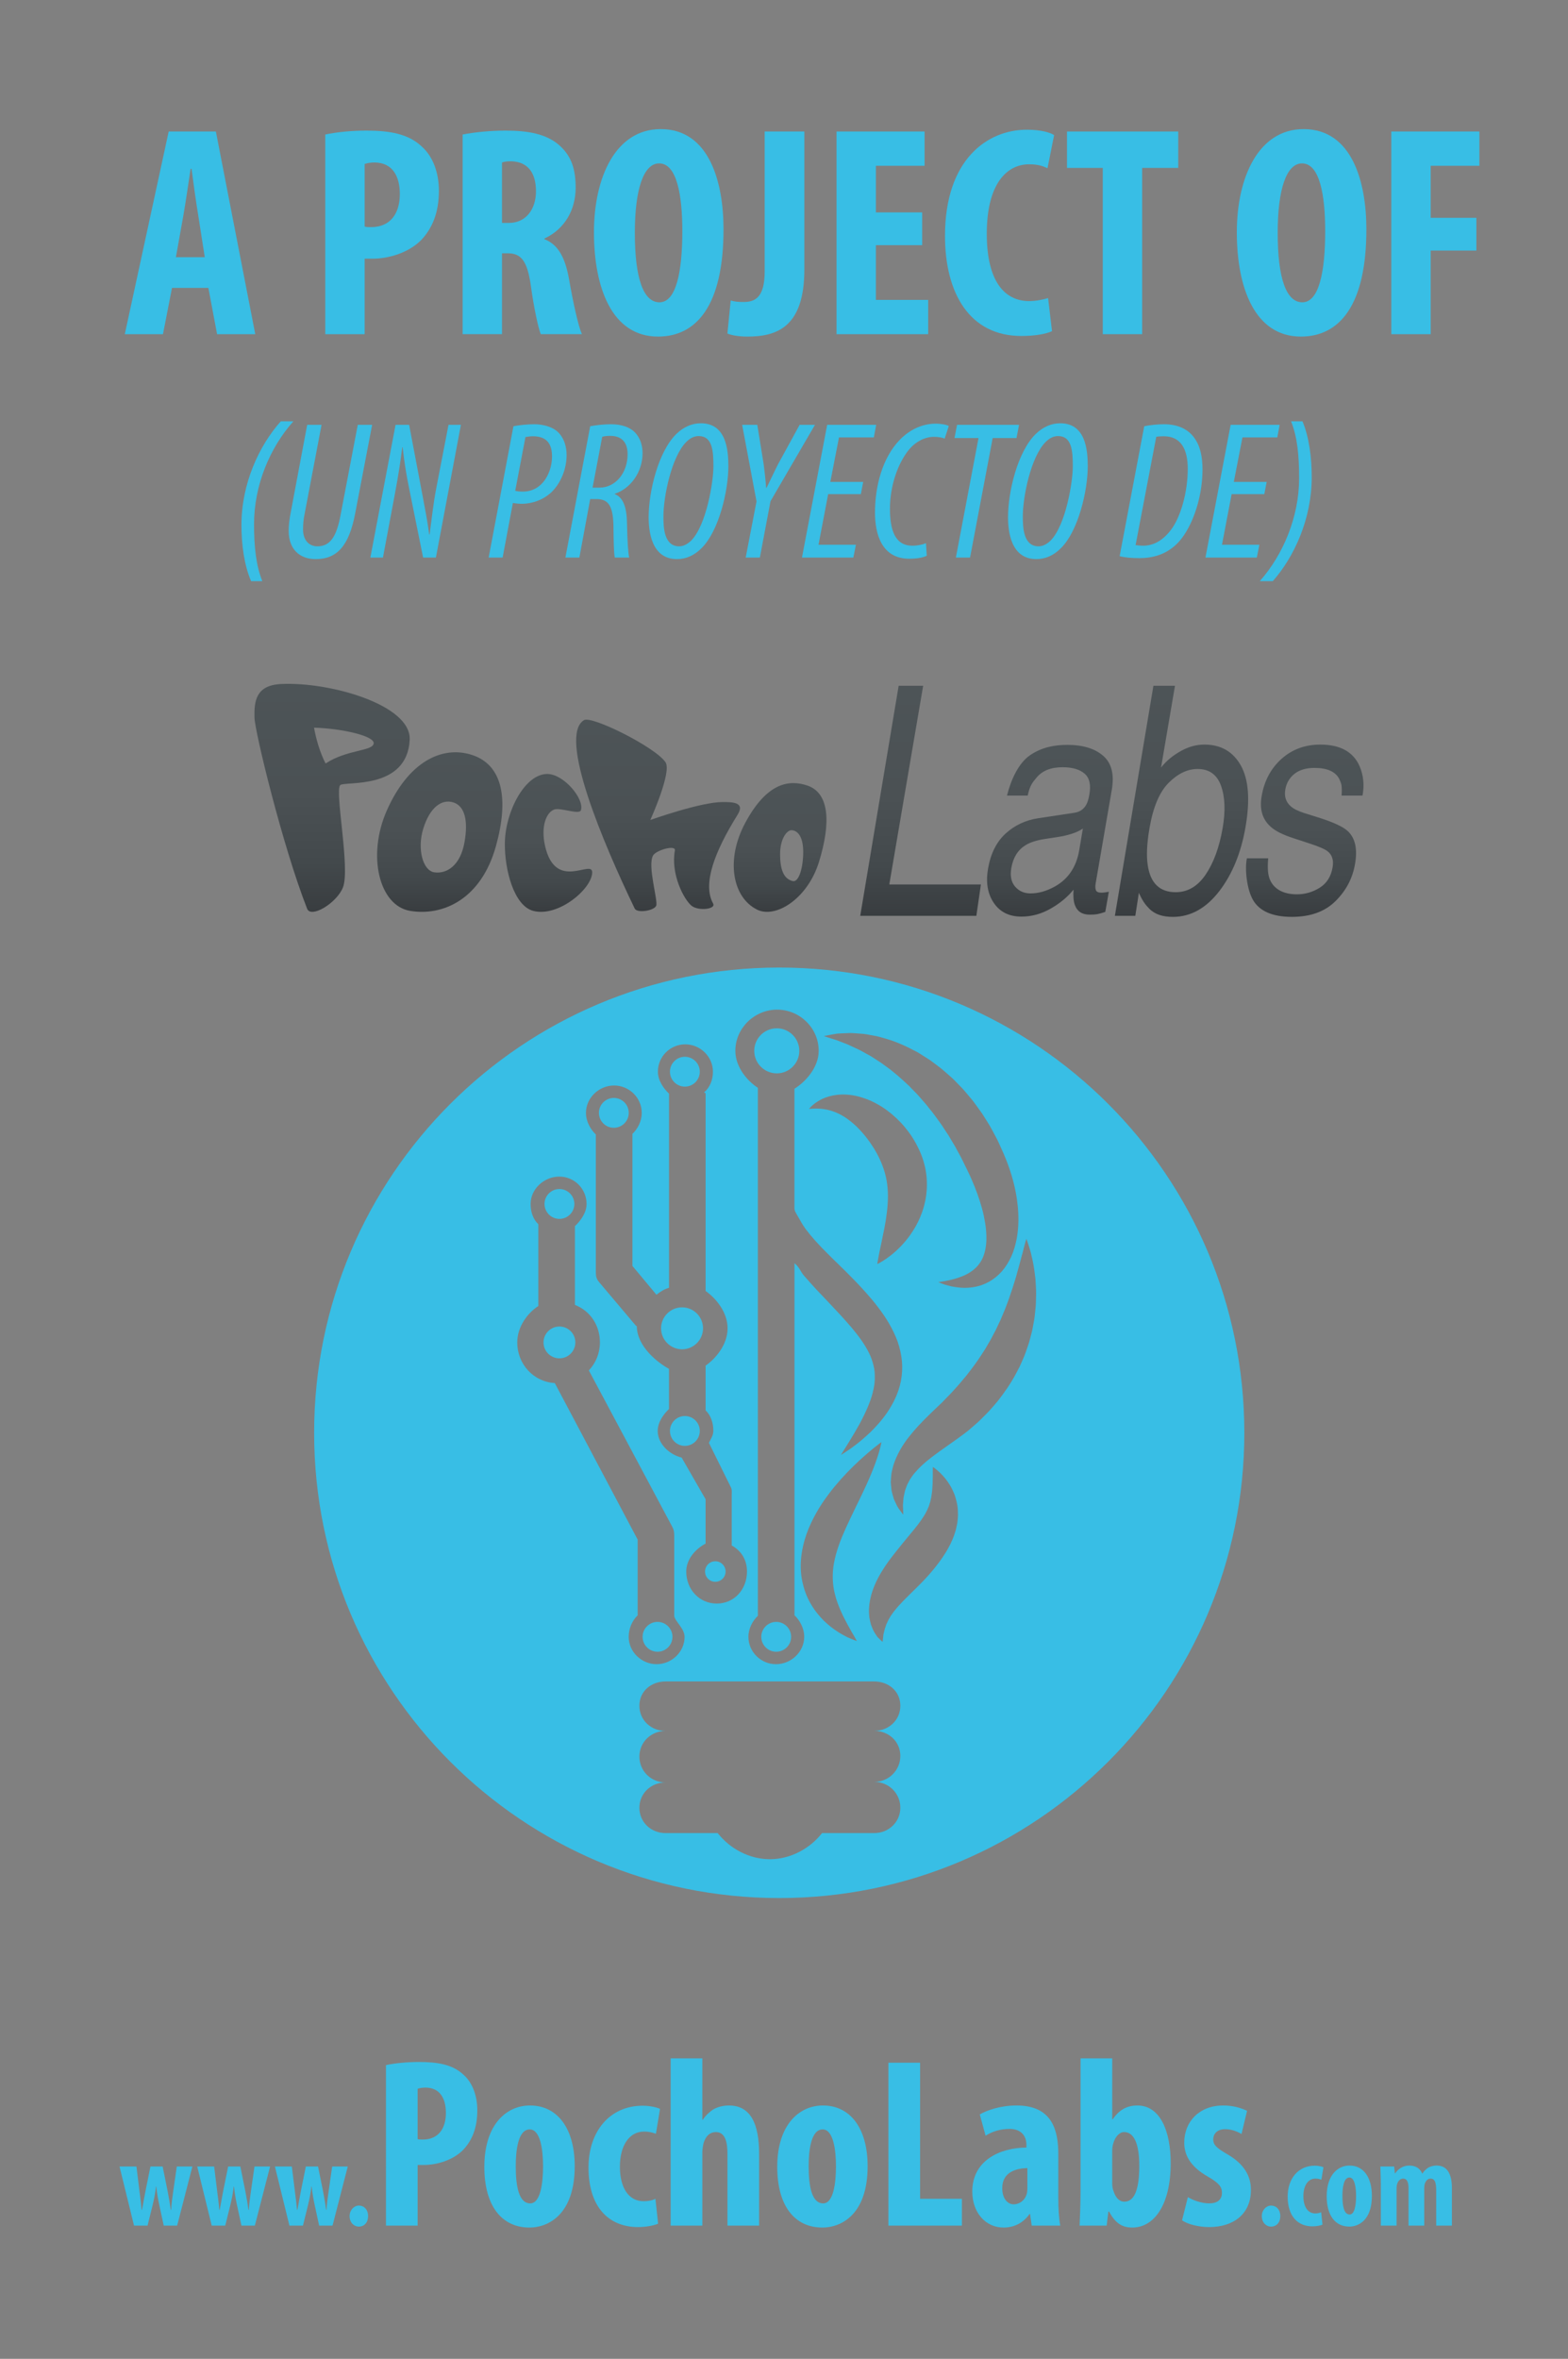 <?xml version="1.0" encoding="utf-8"?>
<!-- Generator: Adobe Illustrator 16.0.0, SVG Export Plug-In . SVG Version: 6.00 Build 0)  -->
<!DOCTYPE svg PUBLIC "-//W3C//DTD SVG 1.1//EN" "http://www.w3.org/Graphics/SVG/1.1/DTD/svg11.dtd">
<svg version="1.1" id="Layer_1" xmlns="http://www.w3.org/2000/svg" xmlns:xlink="http://www.w3.org/1999/xlink" x="0px" y="0px"
	 width="300px" height="451.167px" viewBox="0 0 300 451.167" style="enable-background:new 0 0 300 451.167;" xml:space="preserve"
	>
<rect x="0" y="0" width="300" height="451.167" fill="#808080" stroke="none"/>
<g>
	<path style="fill:#38BEE5;" d="M130.495,258.077c2.213,0,4.013-1.8,4.013-4.012c0-2.213-1.8-4.013-4.013-4.013
		c-2.212,0-4.013,1.8-4.013,4.013C126.482,256.277,128.283,258.077,130.495,258.077z"/>
	<path style="fill:#38BEE5;" d="M131.033,207.837c1.575,0,2.856-1.279,2.856-2.854s-1.281-2.855-2.856-2.855
		c-1.574,0-2.854,1.281-2.854,2.855S129.459,207.837,131.033,207.837z"/>
	<path style="fill:#38BEE5;" d="M117.442,215.709c1.575,0,2.855-1.28,2.855-2.854c0-1.575-1.28-2.855-2.855-2.855
		c-1.574,0-2.854,1.28-2.854,2.855C114.588,214.429,115.868,215.709,117.442,215.709z"/>
	<path style="fill:#38BEE5;" d="M131.033,270.841c-1.574,0-2.854,1.281-2.854,2.854c0,1.574,1.279,2.854,2.854,2.854
		c1.575,0,2.856-1.28,2.856-2.854C133.89,272.122,132.608,270.841,131.033,270.841z"/>
	<path style="fill:#38BEE5;" d="M148.617,205.3c2.377,0,4.311-1.933,4.311-4.308c0-2.377-1.934-4.311-4.311-4.311
		c-2.375,0-4.31,1.934-4.31,4.311C144.308,203.367,146.242,205.3,148.617,205.3z"/>
	<circle style="fill:#38BEE5;" cx="136.859" cy="300.583" r="1.963"/>
	<path style="fill:#38BEE5;" d="M107.033,233.134c1.575,0,2.856-1.281,2.856-2.855c0-1.575-1.281-2.855-2.856-2.855
		c-1.574,0-2.854,1.28-2.854,2.855C104.18,231.853,105.459,233.134,107.033,233.134z"/>
	<path style="fill:#38BEE5;" d="M148.51,310.216c-1.574,0-2.855,1.282-2.855,2.855c0,1.574,1.281,2.854,2.855,2.854
		s2.855-1.28,2.855-2.854C151.365,311.498,150.084,310.216,148.51,310.216z"/>
	<path style="fill:#38BEE5;" d="M128.658,313.071c0-1.573-1.28-2.855-2.855-2.855c-1.572,0-2.854,1.282-2.854,2.855
		c0,1.574,1.281,2.854,2.854,2.854C127.378,315.926,128.658,314.646,128.658,313.071z"/>
	<path style="fill:#38BEE5;" d="M149.088,185.061c-49.146,0-88.986,39.841-88.986,88.987c0,49.146,39.84,88.986,88.986,88.986
		c49.146,0,88.986-39.841,88.986-88.986C238.074,224.901,198.233,185.061,149.088,185.061z M158.473,197.999
		c0.271-0.05,0.607-0.111,1.001-0.184c0.198-0.032,0.409-0.068,0.635-0.107c0.228-0.025,0.478-0.032,0.741-0.051
		c0.527-0.033,1.119-0.051,1.775-0.071c0.648-0.001,1.326,0.077,2.076,0.125c0.757,0.024,1.52,0.213,2.354,0.352
		c0.843,0.124,1.683,0.392,2.577,0.648c1.787,0.526,3.646,1.336,5.535,2.352c0.49,0.23,0.93,0.543,1.397,0.83
		c0.464,0.296,0.935,0.597,1.409,0.898c0.453,0.329,0.912,0.665,1.365,1.017c0.459,0.346,0.924,0.697,1.353,1.089
		c0.438,0.385,0.882,0.773,1.327,1.163c0.449,0.393,0.844,0.834,1.271,1.258c0.41,0.436,0.852,0.855,1.241,1.316
		c0.391,0.464,0.781,0.929,1.175,1.396c0.405,0.459,0.761,0.958,1.12,1.455c0.363,0.496,0.727,0.993,1.08,1.499
		c0.647,1.045,1.35,2.07,1.924,3.163l0.869,1.635c0.293,0.543,0.522,1.115,0.782,1.672l0.377,0.838l0.187,0.419l0.158,0.381
		l0.323,0.789l0.343,0.905c0.857,2.348,1.466,4.707,1.76,7.105c0.314,2.381,0.314,4.784-0.117,7.09
		c-0.234,1.147-0.535,2.271-1.016,3.327c-0.484,1.047-1.083,2.026-1.807,2.857c-0.732,0.827-1.576,1.489-2.426,1.977
		c-0.438,0.225-0.855,0.441-1.285,0.586c-0.42,0.173-0.838,0.274-1.241,0.366c-1.614,0.348-2.971,0.234-4.03,0.069
		c-0.264-0.047-0.514-0.092-0.748-0.134c-0.229-0.062-0.443-0.117-0.643-0.171c-0.197-0.054-0.379-0.103-0.545-0.149
		c-0.163-0.059-0.312-0.113-0.443-0.161c-0.521-0.2-0.799-0.306-0.799-0.306s0.292-0.049,0.839-0.141
		c0.271-0.037,0.603-0.099,0.983-0.184c0.383-0.074,0.814-0.17,1.283-0.308c0.931-0.267,2.033-0.646,3.029-1.307
		c1.004-0.648,1.847-1.556,2.356-2.71c0.511-1.159,0.75-2.581,0.7-4.205c-0.019-0.802-0.094-1.657-0.246-2.532
		c-0.149-0.872-0.324-1.778-0.582-2.693c-0.494-1.823-1.188-3.728-1.994-5.567l-0.295-0.665l-0.361-0.766l-0.189-0.398l-0.177-0.353
		l-0.347-0.71c-0.238-0.47-0.449-0.954-0.703-1.417l-0.756-1.39c-0.236-0.474-0.51-0.923-0.785-1.372l-0.805-1.355
		c-0.597-0.857-1.123-1.769-1.742-2.594c-0.607-0.836-1.195-1.68-1.85-2.45c-0.609-0.815-1.283-1.547-1.927-2.296
		c-0.634-0.761-1.362-1.388-2-2.103c-0.695-0.637-1.372-1.284-2.058-1.874c-0.705-0.562-1.365-1.176-2.07-1.654
		c-0.689-0.509-1.359-1.021-2.047-1.428c-0.34-0.221-0.674-0.436-0.998-0.646c-0.322-0.223-0.668-0.364-0.988-0.559
		c-0.65-0.354-1.268-0.729-1.88-0.988c-0.606-0.281-1.187-0.562-1.722-0.799c-0.547-0.213-1.049-0.408-1.502-0.585
		c-0.232-0.091-0.45-0.187-0.666-0.258c-0.219-0.066-0.424-0.129-0.615-0.188c-0.383-0.12-0.709-0.223-0.972-0.305
		c-0.526-0.181-0.808-0.274-0.808-0.274S157.927,198.111,158.473,197.999z M169.626,225.746c-0.181-0.981-0.453-1.936-0.831-2.916
		l-0.195-0.479l-0.147-0.34c-0.082-0.199-0.215-0.48-0.331-0.714c-0.243-0.492-0.515-0.98-0.803-1.459
		c-0.576-0.958-1.227-1.871-1.911-2.709c-0.696-0.819-1.406-1.603-2.157-2.232c-0.741-0.647-1.504-1.194-2.264-1.612
		c-0.76-0.419-1.523-0.719-2.252-0.916c-0.729-0.199-1.418-0.289-2.008-0.316c-0.296-0.017-0.568-0.025-0.805-0.017
		c-0.239,0.002-0.45,0.004-0.615,0.022c-0.346,0.021-0.53,0.031-0.53,0.031s0.128-0.137,0.367-0.39
		c0.123-0.128,0.279-0.281,0.481-0.437c0.199-0.165,0.434-0.354,0.72-0.527c0.563-0.374,1.319-0.76,2.271-1.025
		c0.947-0.275,2.092-0.422,3.34-0.347c1.251,0.063,2.578,0.376,3.906,0.878c1.322,0.517,2.629,1.235,3.855,2.138
		c1.22,0.906,2.377,1.975,3.4,3.207c0.508,0.62,1.006,1.263,1.444,1.966c0.226,0.358,0.43,0.679,0.653,1.098l0.305,0.585l0.23,0.464
		c0.753,1.534,1.27,3.244,1.479,4.95c0.209,1.707,0.121,3.397-0.184,4.94c-0.308,1.546-0.816,2.944-1.423,4.168
		c-0.302,0.614-0.633,1.181-0.975,1.711c-0.332,0.531-0.686,1.021-1.043,1.469c-0.705,0.906-1.434,1.652-2.106,2.273
		c-0.677,0.622-1.311,1.108-1.851,1.488c-0.543,0.375-0.993,0.652-1.308,0.82c-0.312,0.174-0.491,0.258-0.491,0.258
		s0.021-0.195,0.083-0.549c0.06-0.358,0.155-0.854,0.278-1.485c0.127-0.608,0.283-1.348,0.461-2.195
		c0.178-0.827,0.363-1.742,0.55-2.701c0.093-0.481,0.17-0.979,0.261-1.479c0.078-0.503,0.148-1.013,0.209-1.527
		c0.126-1.029,0.197-2.069,0.196-3.091C169.883,227.726,169.799,226.726,169.626,225.746z M148.689,193.113
		c4.344,0,7.951,3.534,7.951,7.879c0,3.245-2.641,6.038-4.641,7.243v22.888c0,0.512,0.373,1.023,0.663,1.532
		c0.468,0.805,0.873,1.593,1.451,2.384c1.179,1.565,2.582,3.104,4.14,4.647c1.537,1.559,3.246,3.142,4.9,4.854
		c0.846,0.853,1.656,1.723,2.463,2.628c0.803,0.905,1.604,1.822,2.344,2.817c1.506,1.948,2.869,4.139,3.77,6.591
		c0.427,1.237,0.725,2.533,0.84,3.828c0.109,1.293,0.024,2.576-0.211,3.762c-0.462,2.395-1.509,4.329-2.559,5.919
		c-1.082,1.585-2.235,2.832-3.293,3.873c-1.081,1.021-2.061,1.843-2.9,2.474c-0.83,0.64-1.523,1.088-1.991,1.396
		c-0.467,0.31-0.724,0.463-0.724,0.463s0.149-0.263,0.447-0.734c0.307-0.463,0.727-1.165,1.266-2.037
		c0.539-0.871,1.17-1.933,1.844-3.147c0.652-1.221,1.357-2.598,1.916-4.104c0.141-0.374,0.289-0.754,0.395-1.143
		c0.058-0.196,0.115-0.39,0.174-0.587c0.045-0.196,0.091-0.396,0.137-0.595c0.114-0.394,0.145-0.796,0.226-1.196
		c0.024-0.401,0.091-0.803,0.073-1.201c0.031-0.8-0.046-1.594-0.247-2.38c-0.18-0.788-0.458-1.577-0.846-2.367
		c-0.777-1.59-1.936-3.198-3.302-4.819c-0.685-0.804-1.406-1.622-2.156-2.44c-0.771-0.817-1.529-1.639-2.303-2.458
		c-0.803-0.833-1.566-1.665-2.365-2.493c-0.803-0.85-1.542-1.718-2.34-2.611c-0.67-0.767-0.811-1.561-1.811-2.372v67.333
		c1,0.96,1.867,2.452,1.867,4.132c0,2.887-2.514,5.234-5.399,5.234s-5.276-2.348-5.276-5.234c0-1.616,0.809-3.064,1.809-4.025
		V208.062c-2-1.281-4.309-3.965-4.309-7.07C140.691,196.647,144.347,193.113,148.689,193.113z M159.781,305.057
		c0.232,0.978,0.603,1.903,0.957,2.786c0.188,0.438,0.403,0.847,0.58,1.262c0.19,0.408,0.414,0.773,0.594,1.146
		c0.37,0.738,0.75,1.339,1.035,1.896c0.332,0.529,0.57,0.978,0.742,1.268c0.168,0.297,0.25,0.464,0.25,0.464
		s-0.178-0.058-0.495-0.182c-0.312-0.132-0.788-0.301-1.358-0.564c-0.557-0.3-1.279-0.661-2.02-1.173
		c-0.374-0.254-0.77-0.532-1.175-0.849c-0.394-0.329-0.804-0.686-1.225-1.076c-0.802-0.816-1.652-1.772-2.358-2.964
		c-0.733-1.168-1.328-2.568-1.689-4.092c-0.385-1.519-0.506-3.176-0.359-4.786c0.138-1.614,0.504-3.194,1.01-4.673
		c0.512-1.48,1.176-2.846,1.889-4.124c0.713-1.282,1.506-2.446,2.314-3.525c0.799-1.085,1.631-2.062,2.434-2.97
		c0.811-0.9,1.604-1.719,2.354-2.454c1.503-1.466,2.844-2.611,3.812-3.405c0.482-0.396,0.887-0.694,1.152-0.906
		c0.271-0.207,0.426-0.312,0.426-0.312s-0.031,0.183-0.11,0.515c-0.087,0.328-0.185,0.83-0.372,1.429
		c-0.351,1.216-0.951,2.901-1.781,4.826c-0.826,1.929-1.88,4.088-2.971,6.312c-0.529,1.12-1.092,2.248-1.594,3.38
		c-0.504,1.133-0.994,2.268-1.375,3.385c-0.386,1.115-0.689,2.213-0.884,3.28c-0.205,1.068-0.265,2.102-0.232,3.119
		C159.377,303.085,159.508,304.093,159.781,305.057z M117.496,207.621c2.886,0,5.287,2.349,5.287,5.234
		c0,1.613-0.783,3.06-1.783,4.021v25.256l4.598,5.511c0.734-0.577,1.402-1.032,2.402-1.333v-37.129
		c-1-0.954-2.128-2.477-2.128-4.197c0-2.887,2.344-5.234,5.229-5.234c2.887,0,5.301,2.348,5.301,5.234
		c0,1.578-0.572,2.993-1.682,3.953c0.005,0.061,0.279,0.12,0.279,0.183v37.804c2,1.398,4.207,4.075,4.207,7.143
		c0,3.068-2.207,5.742-4.207,7.141v8.545c1,0.961,1.484,2.371,1.484,3.944c0,0.816-0.512,1.587-0.848,2.276l4.217,8.525
		c0.231,0.458,0.146,0.965,0.146,1.478v9.627c2,1.11,2.921,2.929,2.921,4.981c0,3.379-2.401,6.127-5.779,6.127
		s-5.843-2.748-5.843-6.127c0-2.292,1.701-4.29,3.701-5.342v-8.484l-4.584-7.973c-2.309-0.546-4.576-2.617-4.576-5.089
		c0-1.72,1.16-3.244,2.16-4.199v-7.678c-2-1.08-6.16-4.207-6.16-8.207h-0.136l-7.086-8.393c-0.5-0.592-0.618-1.113-0.618-1.888
		v-26.342c-1-0.958-1.887-2.453-1.887-4.134C112.113,209.97,114.61,207.621,117.496,207.621z M120.285,313.071
		c0-1.666,0.715-3.148,1.715-4.107v-14.491l-15.853-29.934c-4.084-0.242-7.185-3.632-7.185-7.777c0-3.043,2.037-5.68,4.037-6.964
		v-15.634c-1-0.958-1.48-2.345-1.48-3.886c0-2.887,2.607-5.234,5.493-5.234s5.214,2.348,5.214,5.234
		c0,1.748-1.227,3.295-2.227,4.245v15.059c3,1.188,4.78,3.96,4.78,7.18c0,2.075-0.792,3.956-2.117,5.355l16.007,29.995
		c0.254,0.474,0.33,1.004,0.33,1.541v15.367c0,0.961,1.981,2.419,1.981,4.051c0,2.887-2.463,5.234-5.349,5.234
		C122.748,318.306,120.285,315.958,120.285,313.071z M172.258,335.857c0,2.76-2.232,4.959-4.992,4.959
		c2.76,0,4.992,2.172,4.992,4.932s-2.232,4.863-4.992,4.863h-9.985c-2.36,3-6.056,4.994-9.985,4.994
		c-3.932,0-7.626-1.994-9.986-4.994h-9.985c-2.761,0-4.993-2.082-4.993-4.843c0-2.758,2.232-4.843,4.993-4.843
		c-2.761,0-4.993-2.188-4.993-4.948s2.232-4.906,4.993-4.906c-2.761,0-4.993-2.056-4.993-4.815c0-2.762,2.232-4.645,4.993-4.645
		h39.942c2.76,0,4.992,1.883,4.992,4.645c0,2.76-2.232,4.8-4.992,4.8C170.025,331.056,172.258,333.098,172.258,335.857z
		 M183.257,290.348c-0.029,0.337-0.061,0.688-0.113,1.03c-0.131,0.672-0.28,1.379-0.517,2.024c-0.208,0.685-0.5,1.284-0.785,1.923
		c-0.309,0.587-0.629,1.205-0.98,1.742c-0.69,1.123-1.463,2.131-2.239,3.089l-0.569,0.674l-0.312,0.36l-0.309,0.342
		c-0.412,0.465-0.816,0.874-1.215,1.286c-0.803,0.815-1.553,1.547-2.264,2.244c-0.723,0.695-1.33,1.348-1.921,1.971
		c-0.275,0.31-0.552,0.623-0.784,0.924c-0.271,0.3-0.453,0.604-0.674,0.901c-0.229,0.298-0.354,0.6-0.555,0.897
		c-0.149,0.313-0.291,0.612-0.424,0.895c-0.104,0.294-0.19,0.585-0.299,0.871c-0.082,0.271-0.124,0.521-0.193,0.774
		c-0.029,0.127-0.059,0.249-0.084,0.362c-0.014,0.126-0.025,0.244-0.037,0.353c-0.022,0.222-0.041,0.408-0.057,0.561
		c-0.033,0.305-0.064,0.471-0.064,0.471s-0.132-0.108-0.352-0.321c-0.107-0.107-0.243-0.24-0.4-0.396
		c-0.078-0.08-0.166-0.161-0.251-0.255c-0.075-0.109-0.155-0.227-0.239-0.35c-0.17-0.251-0.363-0.555-0.536-0.894
		c-0.156-0.334-0.298-0.712-0.458-1.13c-0.121-0.419-0.209-0.883-0.303-1.387c-0.038-0.488-0.09-1.037-0.062-1.583
		c0.042-1.109,0.28-2.286,0.668-3.443c0.395-1.141,0.929-2.296,1.558-3.345c0.621-1.059,1.328-2.083,2.043-3.016
		c0.354-0.467,0.722-0.934,1.065-1.364c0.354-0.44,0.712-0.886,1.069-1.327c0.684-0.83,1.367-1.659,2.04-2.475
		c0.337-0.394,0.604-0.765,0.907-1.134c0.253-0.358,0.549-0.718,0.76-1.056c0.255-0.345,0.426-0.676,0.645-1.007
		c0.154-0.334,0.373-0.66,0.496-1.002c0.069-0.17,0.158-0.339,0.219-0.515c0.053-0.176,0.098-0.353,0.164-0.53
		c0.146-0.354,0.164-0.729,0.271-1.095c0.078-0.372,0.098-0.744,0.163-1.112c0.05-0.369,0.042-0.727,0.079-1.078
		c0.054-0.7,0.025-1.336,0.062-1.886c-0.02-0.536,0.006-0.988,0.003-1.292c0.004-0.307,0.018-0.479,0.018-0.479
		s0.141,0.093,0.381,0.285c0.232,0.193,0.604,0.471,1.023,0.867c0.391,0.416,0.891,0.919,1.359,1.591
		c0.234,0.338,0.477,0.702,0.712,1.114c0.214,0.423,0.438,0.873,0.64,1.371c0.354,1.011,0.676,2.207,0.674,3.538
		C183.3,289.674,183.297,290.012,183.257,290.348z M198.194,249.175c-0.022,0.831-0.151,1.679-0.23,2.564
		c-0.104,0.884-0.31,1.776-0.471,2.704c-0.103,0.458-0.227,0.917-0.354,1.382c-0.135,0.461-0.236,0.941-0.404,1.402
		c-0.32,0.925-0.62,1.888-1.047,2.81c-0.207,0.464-0.414,0.932-0.623,1.402c-0.238,0.453-0.479,0.909-0.722,1.369
		c-0.974,1.835-2.186,3.562-3.476,5.208c-0.695,0.789-1.324,1.59-2.088,2.35c-0.743,0.751-1.532,1.559-2.219,2.129
		c-0.355,0.308-0.711,0.615-1.064,0.921l-0.133,0.111l-0.018,0.016c-0.252,0.228-0.08,0.071-0.142,0.127l-0.036,0.026l-0.072,0.056
		l-0.288,0.22l-0.575,0.438c-0.762,0.563-1.508,1.101-2.23,1.601c-1.435,1.019-2.773,1.945-3.944,2.861
		c-1.185,0.909-2.153,1.812-2.935,2.723c-0.427,0.446-0.694,0.923-1.025,1.379c-0.135,0.232-0.244,0.471-0.37,0.703
		c-0.062,0.119-0.122,0.235-0.182,0.351c-0.042,0.119-0.085,0.238-0.126,0.354c-0.088,0.241-0.172,0.475-0.256,0.7
		c-0.065,0.232-0.097,0.464-0.15,0.689c-0.049,0.229-0.096,0.452-0.141,0.662c-0.018,0.211-0.033,0.414-0.05,0.605
		c-0.015,0.199-0.031,0.39-0.045,0.566c-0.018,0.184-0.038,0.36-0.018,0.529c0.022,0.338,0.034,0.626,0.042,0.86
		c0.012,0.471,0.018,0.722,0.018,0.722s-0.153-0.199-0.438-0.574c-0.284-0.384-0.7-0.893-1.068-1.776
		c-0.098-0.214-0.212-0.442-0.31-0.69c-0.071-0.25-0.145-0.512-0.223-0.785c-0.072-0.276-0.168-0.57-0.216-0.881
		c-0.031-0.316-0.063-0.644-0.097-0.983c-0.014-0.173-0.027-0.35-0.043-0.528c0.012-0.176,0.023-0.356,0.034-0.539
		c0.029-0.366,0.05-0.754,0.101-1.146c0.154-0.76,0.338-1.586,0.658-2.371c0.609-1.594,1.551-3.179,2.678-4.607
		c1.125-1.436,2.404-2.789,3.719-4.068c0.654-0.651,1.314-1.271,1.965-1.895l0.485-0.458l0.243-0.23l0.061-0.058l0.03-0.029
		c-0.05,0.046,0.134-0.122-0.108,0.099l0.016-0.019l0.119-0.125c0.326-0.336,0.652-0.672,0.98-1.01
		c0.713-0.692,1.194-1.299,1.773-1.915c0.287-0.295,0.557-0.641,0.836-0.973l0.84-0.998c1.066-1.361,2.113-2.733,3.014-4.167
		c0.229-0.354,0.458-0.711,0.686-1.062c0.21-0.363,0.42-0.726,0.628-1.085c0.449-0.706,0.78-1.459,1.188-2.17
		c0.383-0.723,0.677-1.47,1.044-2.179c0.309-0.738,0.609-1.461,0.902-2.163c0.559-1.431,1.043-2.823,1.469-4.142
		c0.205-0.661,0.391-1.301,0.592-1.913c0.174-0.615,0.322-1.205,0.49-1.763c0.326-1.115,0.547-2.11,0.796-2.936
		c0.397-1.653,0.71-2.631,0.709-2.631c0,0,0.369,0.933,0.845,2.625c0.195,0.848,0.46,1.886,0.634,3.098
		c0.094,0.605,0.165,1.252,0.253,1.941c0.051,0.688,0.08,1.412,0.122,2.176C198.256,247.55,198.205,248.343,198.194,249.175z"/>
	<path style="fill:#38BEE5;" d="M107.033,253.72c-1.678,0-3.043,1.364-3.043,3.042s1.365,3.044,3.043,3.044
		c1.68,0,3.045-1.366,3.045-3.044S108.713,253.72,107.033,253.72z"/>
</g>
<circle style="fill:#4D5457;" cx="919.688" cy="-199.952" r="88.986"/>
<g>
	<path style="fill:#FFFFFF;" d="M901.281-160.929c0-1.632-1.281-3.09-2.281-4.051v-15.367c0-0.537,0.224-1.067-0.03-1.541
		l-15.856-29.995c1.324-1.399,2.391-3.28,2.391-5.355c0-3.22-2.504-5.991-4.504-7.18v-15.059c1-0.95,2.026-2.497,2.026-4.245
		c0-2.887-2.428-5.234-5.313-5.234c-2.887,0-5.344,2.348-5.344,5.234c0,1.541,0.631,2.928,1.631,3.886v15.634
		c-2,1.284-4.237,3.921-4.237,6.964c0,4.146,2.7,7.535,6.785,7.777L892-179.527v14.491c0,0.959-1.416,2.441-1.416,4.107
		c0,2.887,2.463,5.234,5.349,5.234S901.281-158.042,901.281-160.929z M877.633-246.577c1.575,0,2.855,1.28,2.855,2.855
		c0,1.574-1.28,2.855-2.855,2.855c-1.574,0-2.854-1.281-2.854-2.855C874.779-245.297,876.059-246.577,877.633-246.577z
		 M877.633-214.194c-1.678,0-3.043-1.366-3.043-3.044s1.365-3.042,3.043-3.042c1.68,0,3.045,1.364,3.045,3.042
		S879.312-214.194,877.633-214.194z M893.549-160.929c0-1.573,1.281-2.855,2.854-2.855c1.575,0,2.855,1.282,2.855,2.855
		c0,1.574-1.28,2.854-2.855,2.854C894.83-158.074,893.549-159.354,893.549-160.929z"/>
	<path style="fill:#FFFFFF;" d="M885-257.011v26.342c0,0.774-0.082,1.074,0.418,1.666l6.986,8.17h-0.214c0,4,3.81,7.571,5.81,8.651
		v7.678c0,0.955-1.86,2.479-1.86,4.199c0,2.472,2.118,4.543,4.426,5.089l4.435,7.973v8.484c-1,1.052-3.401,3.05-3.401,5.342
		c0,3.379,2.614,6.127,5.993,6.127c3.377,0,5.555-2.748,5.555-6.127c0-2.053-0.146-3.871-3.146-4.981v-9.627
		c0-0.513,0.385-1.02,0.153-1.478l-4.067-8.525c0.336-0.689,0.623-1.46,0.623-2.276c0-1.573,0.291-2.983-1.709-3.944v-8.545
		c2-1.398,4.206-4.072,4.206-7.141c0-3.067-2.206-5.744-4.206-7.143v-37.804c0-0.062,0.024-0.122,0.021-0.183
		c1.109-0.96,1.831-2.375,1.831-3.953c0-2.887-2.34-5.234-5.226-5.234s-5.491,2.348-5.491,5.234c0,1.721,1.865,3.243,1.865,4.197
		v37.129c0,0.301-1.168,0.756-1.902,1.333L892-231.868v-25.256c0-0.961,1.582-2.407,1.582-4.021c0-2.886-2.5-5.234-5.387-5.234
		c-2.885,0-5.232,2.349-5.232,5.234C882.963-259.464,883-257.969,885-257.011z M907.459-175.38c1.082,0,1.963,0.881,1.963,1.963
		c0,1.083-0.881,1.963-1.963,1.963s-1.963-0.88-1.963-1.963C905.496-174.499,906.377-175.38,907.459-175.38z M901.633-197.45
		c-1.574,0-2.854-1.28-2.854-2.854c0-1.573,1.279-2.854,2.854-2.854c1.575,0,2.856,1.281,2.856,2.854
		C904.489-198.73,903.208-197.45,901.633-197.45z M901.633-271.872c1.575,0,2.856,1.281,2.856,2.855s-1.281,2.854-2.856,2.854
		c-1.574,0-2.854-1.279-2.854-2.854S900.059-271.872,901.633-271.872z M901.095-223.947c2.213,0,4.013,1.8,4.013,4.013
		c0,2.212-1.8,4.012-4.013,4.012s-4.013-1.8-4.013-4.012C897.082-222.147,898.882-223.947,901.095-223.947z M888.042-264
		c1.574,0,2.854,1.28,2.854,2.855c0,1.573-1.28,2.854-2.854,2.854s-2.854-1.28-2.854-2.854C885.188-262.72,886.468-264,888.042-264z
		"/>
	<path style="fill:#FFFFFF;" d="M953.205-188.198c-0.202-0.498-0.426-0.948-0.64-1.371c-0.235-0.412-0.479-0.776-0.712-1.114
		c-0.469-0.672-0.969-1.175-1.359-1.591c-0.42-0.396-0.792-0.674-1.023-0.867c-0.24-0.192-0.381-0.285-0.381-0.285
		s-0.014,0.172-0.019,0.479c0.004,0.304-0.021,0.756-0.002,1.292c-0.036,0.55-0.007,1.186-0.062,1.886
		c-0.037,0.352-0.029,0.709-0.08,1.078c-0.064,0.368-0.084,0.74-0.161,1.112c-0.107,0.366-0.126,0.741-0.272,1.095
		c-0.066,0.178-0.111,0.354-0.164,0.53c-0.061,0.176-0.148,0.345-0.22,0.515c-0.122,0.342-0.341,0.668-0.495,1.002
		c-0.219,0.331-0.391,0.662-0.645,1.007c-0.211,0.338-0.508,0.697-0.76,1.056c-0.304,0.369-0.57,0.74-0.907,1.134
		c-0.673,0.815-1.356,1.645-2.04,2.475c-0.357,0.441-0.715,0.887-1.07,1.327c-0.344,0.431-0.711,0.897-1.064,1.364
		c-0.715,0.933-1.422,1.957-2.043,3.016c-0.629,1.049-1.164,2.204-1.559,3.345c-0.388,1.157-0.625,2.334-0.667,3.443
		c-0.028,0.546,0.023,1.095,0.062,1.583c0.094,0.504,0.182,0.968,0.303,1.387c0.16,0.418,0.302,0.796,0.458,1.13
		c0.173,0.339,0.366,0.643,0.536,0.894c0.084,0.123,0.163,0.24,0.239,0.35c0.085,0.094,0.173,0.175,0.251,0.255
		c0.157,0.155,0.292,0.288,0.4,0.396c0.22,0.213,0.352,0.321,0.352,0.321s0.031-0.166,0.064-0.471
		c0.016-0.152,0.033-0.339,0.057-0.561c0.011-0.108,0.023-0.227,0.036-0.353c0.026-0.113,0.056-0.235,0.085-0.362
		c0.069-0.253,0.111-0.503,0.193-0.774c0.108-0.286,0.195-0.577,0.299-0.871c0.133-0.282,0.273-0.581,0.424-0.895
		c0.201-0.298,0.326-0.6,0.555-0.897c0.221-0.297,0.402-0.602,0.674-0.901c0.231-0.301,0.508-0.614,0.784-0.924
		c0.591-0.623,1.198-1.275,1.921-1.971c0.711-0.697,1.461-1.429,2.264-2.244c0.398-0.412,0.803-0.821,1.215-1.286l0.309-0.342
		l0.312-0.36l0.569-0.674c0.776-0.958,1.549-1.966,2.239-3.089c0.352-0.537,0.672-1.155,0.98-1.742
		c0.285-0.639,0.577-1.238,0.785-1.923c0.236-0.646,0.385-1.353,0.516-2.024c0.053-0.343,0.085-0.693,0.113-1.03
		c0.04-0.336,0.044-0.674,0.023-1.008C953.881-185.991,953.559-187.188,953.205-188.198z"/>
	<path style="fill:#FFFFFF;" d="M916-265.938v100.983c-1,0.961-2.009,2.409-2.009,4.025c0,2.887,2.29,5.234,5.177,5.234
		c2.885,0,5.05-2.348,5.05-5.234c0-1.68-1.218-3.172-2.218-4.132v-67.333c1,0.812,1.44,1.605,2.111,2.372
		c0.797,0.894,1.686,1.762,2.488,2.611c0.799,0.828,1.639,1.66,2.44,2.493c0.774,0.819,1.568,1.641,2.341,2.458
		c0.75,0.818,1.49,1.637,2.174,2.44c1.367,1.621,2.535,3.229,3.312,4.819c0.387,0.79,0.67,1.579,0.85,2.367
		c0.201,0.786,0.281,1.58,0.25,2.38c0.017,0.398-0.048,0.8-0.072,1.201c-0.081,0.4-0.111,0.803-0.226,1.196
		c-0.046,0.199-0.091,0.398-0.136,0.595c-0.059,0.197-0.117,0.391-0.174,0.587c-0.106,0.389-0.254,0.769-0.395,1.143
		c-0.559,1.506-1.264,2.883-1.916,4.104c-0.674,1.215-1.306,2.276-1.844,3.147c-0.539,0.872-0.96,1.574-1.266,2.037
		c-0.298,0.472-0.447,0.734-0.447,0.734s0.257-0.153,0.724-0.463c0.467-0.309,1.161-0.757,1.991-1.396
		c0.84-0.631,1.819-1.452,2.9-2.474c1.057-1.041,2.211-2.288,3.292-3.873c1.051-1.59,2.098-3.524,2.56-5.919
		c0.235-1.186,0.32-2.469,0.211-3.762c-0.115-1.295-0.413-2.591-0.84-3.828c-0.901-2.452-2.264-4.643-3.77-6.591
		c-0.74-0.995-1.541-1.912-2.345-2.817c-0.806-0.905-1.616-1.775-2.462-2.628c-1.654-1.713-3.363-3.296-4.9-4.854
		c-1.559-1.544-2.961-3.082-4.14-4.647c-0.579-0.791-1.283-1.579-1.751-2.384c-0.29-0.509-0.963-1.021-0.963-1.532v-22.888
		c3-1.205,4.94-3.998,4.94-7.243c0-4.345-3.457-7.879-7.801-7.879c-4.343,0-7.724,3.534-7.724,7.879
		C911.416-269.902,913-267.219,916-265.938z M919.109-158.074c-1.574,0-2.855-1.28-2.855-2.854c0-1.573,1.281-2.855,2.855-2.855
		s2.855,1.282,2.855,2.855C921.965-159.354,920.684-158.074,919.109-158.074z M919.217-277.318c2.377,0,4.311,1.934,4.311,4.311
		c0,2.375-1.934,4.308-4.311,4.308c-2.375,0-4.31-1.933-4.31-4.308C914.907-275.385,916.842-277.318,919.217-277.318z"/>
	<path style="fill:#FFFFFF;" d="M931.047-178.329c0.381-1.117,0.871-2.252,1.375-3.385c0.502-1.132,1.064-2.26,1.594-3.38
		c1.091-2.225,2.144-4.384,2.971-6.312c0.83-1.925,1.43-3.61,1.781-4.826c0.188-0.599,0.285-1.101,0.372-1.429
		c0.079-0.332,0.11-0.515,0.11-0.515s-0.155,0.104-0.426,0.312c-0.267,0.212-0.67,0.51-1.153,0.906
		c-0.967,0.794-2.308,1.939-3.811,3.405c-0.751,0.735-1.544,1.554-2.354,2.454c-0.803,0.907-1.635,1.885-2.435,2.97
		c-0.808,1.079-1.601,2.243-2.313,3.525c-0.713,1.278-1.377,2.644-1.889,4.124c-0.506,1.479-0.872,3.059-1.01,4.673
		c-0.146,1.61-0.025,3.268,0.359,4.786c0.361,1.523,0.956,2.924,1.689,4.092c0.706,1.191,1.557,2.147,2.358,2.964
		c0.421,0.391,0.831,0.747,1.225,1.076c0.404,0.316,0.8,0.595,1.174,0.849c0.741,0.512,1.464,0.873,2.021,1.173
		c0.569,0.264,1.047,0.433,1.358,0.564c0.317,0.124,0.495,0.182,0.495,0.182s-0.082-0.167-0.25-0.464
		c-0.172-0.29-0.41-0.738-0.742-1.268c-0.285-0.558-0.665-1.158-1.035-1.896c-0.18-0.373-0.404-0.738-0.594-1.146
		c-0.178-0.415-0.393-0.823-0.58-1.262c-0.354-0.883-0.725-1.809-0.957-2.786c-0.273-0.964-0.404-1.972-0.45-2.986
		c-0.032-1.018,0.027-2.051,0.232-3.119C930.357-176.116,930.661-177.214,931.047-178.329z"/>
	<path style="fill:#FFFFFF;" d="M968.703-229.39c-0.088-0.689-0.16-1.336-0.252-1.941c-0.175-1.212-0.44-2.25-0.636-3.098
		c-0.476-1.692-0.845-2.625-0.845-2.625c0.002,0-0.311,0.978-0.708,2.631c-0.25,0.825-0.47,1.82-0.796,2.936
		c-0.168,0.558-0.316,1.147-0.491,1.763c-0.2,0.612-0.387,1.252-0.591,1.913c-0.426,1.318-0.91,2.711-1.469,4.142
		c-0.293,0.702-0.595,1.425-0.902,2.163c-0.367,0.709-0.661,1.456-1.045,2.179c-0.406,0.711-0.737,1.464-1.188,2.17
		c-0.208,0.359-0.417,0.722-0.627,1.085c-0.229,0.352-0.456,0.708-0.686,1.062c-0.901,1.434-1.947,2.806-3.014,4.167l-0.839,0.998
		c-0.281,0.332-0.55,0.678-0.837,0.973c-0.579,0.616-1.061,1.223-1.773,1.915c-0.328,0.338-0.654,0.674-0.98,1.01l-0.119,0.125
		l-0.016,0.019c0.242-0.221,0.059-0.053,0.107-0.099l-0.029,0.029l-0.062,0.058l-0.242,0.23l-0.485,0.458
		c-0.65,0.623-1.311,1.243-1.965,1.895c-1.315,1.279-2.594,2.633-3.72,4.068c-1.126,1.429-2.067,3.014-2.677,4.607
		c-0.32,0.785-0.504,1.611-0.658,2.371c-0.051,0.392-0.072,0.779-0.101,1.146c-0.012,0.183-0.022,0.363-0.034,0.539
		c0.016,0.179,0.028,0.355,0.043,0.528c0.033,0.34,0.065,0.667,0.097,0.983c0.048,0.311,0.144,0.604,0.216,0.881
		c0.078,0.273,0.151,0.535,0.223,0.785c0.098,0.248,0.212,0.477,0.309,0.69c0.369,0.884,0.785,1.393,1.068,1.776
		c0.286,0.375,0.439,0.574,0.439,0.574s-0.006-0.251-0.018-0.722c-0.008-0.234-0.02-0.522-0.043-0.86
		c-0.02-0.169,0-0.346,0.019-0.529c0.014-0.177,0.03-0.367,0.045-0.566c0.017-0.191,0.032-0.395,0.05-0.605
		c0.045-0.21,0.092-0.433,0.141-0.662c0.054-0.226,0.085-0.457,0.15-0.689c0.083-0.226,0.168-0.459,0.256-0.7
		c0.041-0.116,0.084-0.235,0.126-0.354c0.06-0.115,0.12-0.231,0.182-0.351c0.125-0.232,0.235-0.471,0.37-0.703
		c0.331-0.456,0.599-0.933,1.025-1.379c0.781-0.911,1.75-1.813,2.934-2.723c1.172-0.916,2.511-1.843,3.944-2.861
		c0.723-0.5,1.47-1.037,2.231-1.601l0.575-0.438l0.288-0.22l0.072-0.056l0.036-0.026c0.062-0.056-0.111,0.101,0.142-0.127
		l0.018-0.016l0.133-0.111c0.354-0.306,0.709-0.613,1.064-0.921c0.687-0.57,1.476-1.378,2.219-2.129
		c0.764-0.76,1.393-1.561,2.087-2.35c1.291-1.646,2.503-3.373,3.476-5.208c0.243-0.46,0.483-0.916,0.723-1.369
		c0.209-0.471,0.416-0.938,0.622-1.402c0.428-0.922,0.728-1.885,1.047-2.81c0.169-0.461,0.271-0.941,0.405-1.402
		c0.128-0.465,0.252-0.924,0.354-1.382c0.161-0.928,0.366-1.82,0.47-2.704c0.079-0.886,0.209-1.733,0.23-2.564
		c0.012-0.832,0.062-1.625,0.033-2.389C968.783-227.978,968.754-228.702,968.703-229.39z"/>
	<path style="fill:#FFFFFF;" d="M930.015-275.25c0.192,0.059,0.397,0.121,0.616,0.188c0.216,0.071,0.434,0.167,0.665,0.258
		c0.454,0.177,0.956,0.372,1.503,0.585c0.535,0.236,1.115,0.518,1.722,0.799c0.612,0.259,1.229,0.634,1.88,0.988
		c0.32,0.194,0.665,0.336,0.988,0.559c0.324,0.211,0.658,0.426,0.998,0.646c0.688,0.407,1.356,0.919,2.047,1.428
		c0.705,0.479,1.365,1.093,2.07,1.654c0.686,0.59,1.362,1.237,2.058,1.874c0.638,0.715,1.366,1.342,2,2.103
		c0.644,0.749,1.317,1.48,1.927,2.296c0.654,0.771,1.242,1.614,1.85,2.45c0.619,0.825,1.146,1.736,1.743,2.594l0.804,1.355
		c0.275,0.449,0.549,0.898,0.785,1.372l0.756,1.39c0.254,0.463,0.465,0.947,0.703,1.417l0.347,0.71l0.177,0.353l0.188,0.398
		l0.362,0.766l0.295,0.665c0.807,1.84,1.5,3.744,1.994,5.567c0.258,0.915,0.433,1.821,0.582,2.693
		c0.152,0.875,0.228,1.73,0.246,2.532c0.05,1.624-0.189,3.046-0.7,4.205c-0.511,1.154-1.353,2.062-2.356,2.71
		c-0.997,0.661-2.1,1.04-3.029,1.307c-0.469,0.138-0.9,0.233-1.283,0.308c-0.382,0.085-0.713,0.146-0.983,0.184
		c-0.547,0.092-0.839,0.141-0.839,0.141s0.277,0.105,0.798,0.306c0.133,0.048,0.28,0.103,0.444,0.161
		c0.166,0.047,0.348,0.096,0.545,0.149c0.199,0.054,0.414,0.109,0.643,0.171c0.234,0.042,0.484,0.087,0.747,0.134
		c1.061,0.165,2.417,0.278,4.03-0.069c0.403-0.092,0.822-0.193,1.242-0.366c0.43-0.145,0.848-0.361,1.285-0.586
		c0.85-0.487,1.693-1.149,2.426-1.977c0.724-0.831,1.322-1.811,1.806-2.857c0.481-1.056,0.782-2.18,1.017-3.327
		c0.432-2.306,0.432-4.709,0.117-7.09c-0.294-2.398-0.902-4.758-1.76-7.105l-0.343-0.905l-0.323-0.789l-0.159-0.381l-0.185-0.419
		l-0.379-0.838c-0.259-0.557-0.489-1.129-0.781-1.672l-0.869-1.635c-0.575-1.093-1.276-2.118-1.924-3.163
		c-0.354-0.506-0.717-1.003-1.08-1.499c-0.359-0.497-0.715-0.996-1.12-1.455c-0.393-0.468-0.785-0.933-1.175-1.396
		c-0.39-0.461-0.831-0.881-1.241-1.316c-0.427-0.424-0.82-0.865-1.271-1.258c-0.445-0.39-0.889-0.778-1.328-1.163
		c-0.428-0.392-0.893-0.743-1.352-1.089c-0.454-0.352-0.912-0.688-1.365-1.017c-0.476-0.302-0.945-0.603-1.409-0.898
		c-0.468-0.287-0.907-0.6-1.397-0.83c-1.889-1.016-3.748-1.825-5.535-2.352c-0.896-0.257-1.734-0.524-2.577-0.648
		c-0.835-0.139-1.598-0.327-2.354-0.352c-0.75-0.048-1.428-0.126-2.076-0.125c-0.656,0.021-1.248,0.038-1.775,0.071
		c-0.264,0.019-0.514,0.025-0.741,0.051c-0.226,0.039-0.438,0.075-0.636,0.107c-0.394,0.072-0.729,0.134-1.001,0.184
		c-0.545,0.112-0.835,0.172-0.835,0.172s0.281,0.094,0.808,0.274C929.307-275.473,929.633-275.37,930.015-275.25z"/>
	<path style="fill:#FFFFFF;" d="M940.082-240.633c-0.091,0.499-0.168,0.997-0.261,1.479c-0.187,0.959-0.372,1.874-0.55,2.701
		c-0.179,0.848-0.334,1.587-0.461,2.195c-0.123,0.631-0.219,1.127-0.278,1.485c-0.062,0.354-0.083,0.549-0.083,0.549
		s0.178-0.084,0.491-0.258c0.314-0.168,0.765-0.445,1.308-0.82c0.54-0.38,1.174-0.866,1.851-1.488
		c0.673-0.621,1.401-1.367,2.106-2.273c0.357-0.447,0.711-0.938,1.043-1.469c0.342-0.53,0.673-1.097,0.975-1.711
		c0.606-1.224,1.115-2.622,1.422-4.168c0.305-1.543,0.394-3.233,0.185-4.94c-0.21-1.706-0.728-3.416-1.48-4.95l-0.229-0.464
		l-0.306-0.585c-0.224-0.419-0.427-0.739-0.652-1.098c-0.438-0.703-0.937-1.346-1.444-1.966c-1.023-1.232-2.181-2.301-3.4-3.207
		c-1.228-0.902-2.534-1.621-3.855-2.138c-1.328-0.502-2.655-0.814-3.906-0.878c-1.248-0.075-2.393,0.071-3.34,0.347
		c-0.951,0.266-1.707,0.651-2.271,1.025c-0.285,0.174-0.52,0.362-0.719,0.527c-0.202,0.155-0.358,0.309-0.481,0.437
		c-0.239,0.253-0.367,0.39-0.367,0.39s0.185-0.011,0.53-0.031c0.165-0.019,0.376-0.021,0.615-0.022c0.236-0.009,0.509,0,0.805,0.017
		c0.59,0.027,1.279,0.117,2.008,0.316c0.729,0.197,1.492,0.497,2.252,0.916c0.76,0.418,1.521,0.965,2.263,1.612
		c0.752,0.63,1.461,1.413,2.158,2.232c0.685,0.838,1.335,1.751,1.911,2.709c0.288,0.479,0.56,0.967,0.803,1.459
		c0.116,0.233,0.249,0.515,0.33,0.714l0.148,0.34l0.195,0.479c0.378,0.98,0.649,1.935,0.83,2.916
		c0.174,0.979,0.258,1.979,0.263,3.003c0.001,1.021-0.07,2.062-0.196,3.091C940.23-241.646,940.16-241.136,940.082-240.633z"/>
	<path style="fill:#FFFFFF;" d="M942.857-147.966c0-2.762-2.232-4.867-4.992-4.867h-39.943c-2.76,0-4.992,2.105-4.992,4.867
		c0,2.76,2.232,4.926,4.992,4.926c-2.76,0-4.992,2.202-4.992,4.962s2.232,4.976,4.992,4.976c-2.76,0-4.992,1.877-4.992,4.635
		c0,2.761,2.232,4.634,4.992,4.634h9.986c2.359,3,6.055,4.994,9.986,4.994c3.93,0,7.625-1.994,9.985-4.994h9.985
		c2.76,0,4.992-1.881,4.992-4.641s-2.232-4.821-4.992-4.821c2.76,0,4.992-2.144,4.992-4.903s-2.232-4.885-4.992-4.885
		C940.625-143.083,942.857-145.207,942.857-147.966z"/>
</g>
<g>
	<g>
		<path style="fill:#38BEE5;" d="M-364.402-22.915c0-1.821-1.598-3.45-2.598-4.523v-17.163c0-0.6,0.3-1.192,0.016-1.721
			l-17.684-33.501c1.479-1.563,3.185-3.663,3.185-5.981c0-3.596-2.517-6.691-4.517-8.019v-16.817c1-1.062,1.761-2.789,1.761-4.741
			c0-3.225-2.962-5.847-6.185-5.847c-3.224,0-6.183,2.622-6.183,5.847c0,1.721,0.606,3.27,1.606,4.339v17.462
			c-2,1.434-4.643,4.378-4.643,7.776c0,4.631,2.918,8.416,7.481,8.687L-375-43.687v16.186c0,1.07-1.44,2.726-1.44,4.586
			c0,3.226,2.795,5.847,6.019,5.847C-367.198-17.068-364.402-19.689-364.402-22.915z M-390.764-118.571
			c1.759,0,3.189,1.429,3.189,3.189c0,1.757-1.43,3.188-3.189,3.188c-1.758,0-3.187-1.432-3.187-3.188
			C-393.951-117.143-392.522-118.571-390.764-118.571z M-390.764-82.405c-1.874,0-3.398-1.525-3.398-3.399s1.524-3.397,3.398-3.397
			c1.876,0,3.401,1.523,3.401,3.397S-388.888-82.405-390.764-82.405z M-372.988-22.915c0-1.757,1.431-3.188,3.188-3.188
			c1.759,0,3.189,1.432,3.189,3.188c0,1.76-1.43,3.188-3.189,3.188C-371.557-19.727-372.988-21.155-372.988-22.915z"/>
		<path style="fill:#38BEE5;" d="M-382-130.225v29.421c0,0.864-0.359,1.191,0.199,1.851l7.534,9.12h-0.238
			c0,5,4.505,8.47,6.505,9.677v8.574c0,1.066-2.086,2.77-2.086,4.69c0,2.761,2.461,5.073,5.038,5.684l5.048,8.903v9.477
			c-2,1.175-3.898,3.406-3.898,5.966c0,3.774,2.87,6.843,6.644,6.843c3.772,0,6.486-3.068,6.486-6.843
			c0-2.292-0.231-4.323-3.231-5.563v-10.752c0-0.572,0.122-1.139-0.136-1.649l-4.696-9.522c0.375-0.77,0.718-1.63,0.718-2.542
			c0-1.757,0.114-3.332-1.886-4.406v-9.543c2-1.562,4.698-4.548,4.698-7.976c0-3.426-2.698-6.414-4.698-7.977v-42.222
			c0-0.069-0.072-0.136-0.076-0.203c1.239-1.072,1.995-2.653,1.995-4.415c0-3.225-2.638-5.847-5.861-5.847
			c-3.224,0-6.137,2.622-6.137,5.847c0,1.922,2.079,3.622,2.079,4.688v41.468c0,0.336-1.453,0.844-2.274,1.489l-4.726-6.155v-28.208
			c0-1.073,1.908-2.688,1.908-4.49c0-3.223-2.722-5.846-5.945-5.846c-3.222,0-5.541,2.623-5.541,5.846
			C-384.578-132.965-384-131.295-382-130.225z M-357.452-39.054c1.208,0,2.192,0.983,2.192,2.191c0,1.21-0.984,2.192-2.192,2.192
			s-2.192-0.982-2.192-2.192C-359.645-38.07-358.661-39.054-357.452-39.054z M-363.959-63.703c-1.758,0-3.187-1.43-3.187-3.188
			c0-1.757,1.429-3.188,3.187-3.188c1.759,0,3.19,1.432,3.19,3.188C-360.769-65.133-362.2-63.703-363.959-63.703z M-363.959-146.822
			c1.759,0,3.19,1.431,3.19,3.189c0,1.758-1.431,3.186-3.19,3.186c-1.758,0-3.187-1.428-3.187-3.186
			C-367.146-145.392-365.717-146.822-363.959-146.822z M-364.56-93.297c2.471,0,4.481,2.01,4.481,4.48
			c0,2.472-2.01,4.481-4.481,4.481c-2.472,0-4.482-2.01-4.482-4.481C-369.042-91.287-367.032-93.297-364.56-93.297z
			 M-379.139-138.03c1.758,0,3.188,1.43,3.188,3.188c0,1.758-1.43,3.188-3.188,3.188s-3.188-1.43-3.188-3.188
			C-382.326-136.601-380.897-138.03-379.139-138.03z"/>
		<path style="fill:#38BEE5;" d="M-307.075-54.901c-0.263-0.461-0.534-0.867-0.795-1.245c-0.523-0.751-1.082-1.312-1.518-1.776
			c-0.47-0.443-0.885-0.753-1.144-0.969c-0.268-0.215-0.425-0.318-0.425-0.318s-0.015,0.192-0.021,0.534
			c0.004,0.34-0.023,0.844-0.002,1.443c-0.04,0.613-0.007,1.323-0.068,2.105c-0.042,0.394-0.033,0.792-0.09,1.205
			c-0.072,0.411-0.094,0.826-0.18,1.242c-0.12,0.409-0.141,0.827-0.304,1.223c-0.074,0.198-0.125,0.396-0.183,0.592
			c-0.067,0.196-0.166,0.385-0.245,0.575c-0.137,0.382-0.381,0.745-0.554,1.119c-0.244,0.37-0.436,0.739-0.72,1.124
			c-0.235,0.377-0.567,0.778-0.849,1.18c-0.339,0.411-0.637,0.826-1.013,1.266c-0.751,0.911-1.515,1.837-2.279,2.764
			c-0.399,0.493-0.798,0.991-1.195,1.482c-0.384,0.48-0.793,1.003-1.188,1.523c-0.799,1.042-1.588,2.186-2.282,3.368
			c-0.702,1.171-1.3,2.462-1.74,3.735c-0.433,1.292-0.698,2.606-0.745,3.846c-0.031,0.61,0.027,1.223,0.069,1.769
			c0.104,0.562,0.203,1.08,0.338,1.549c0.179,0.467,0.337,0.889,0.511,1.262c0.193,0.379,0.409,0.718,0.599,0.998
			c0.094,0.137,0.182,0.269,0.268,0.39c0.095,0.105,0.193,0.196,0.28,0.286c0.175,0.172,0.326,0.32,0.447,0.441
			c0.245,0.237,0.393,0.358,0.393,0.358s0.035-0.186,0.072-0.526c0.018-0.169,0.037-0.377,0.063-0.625
			c0.012-0.121,0.026-0.253,0.04-0.395c0.03-0.126,0.062-0.263,0.095-0.404c0.077-0.282,0.125-0.562,0.216-0.865
			c0.122-0.318,0.218-0.644,0.333-0.973c0.148-0.315,0.306-0.649,0.474-0.999c0.225-0.333,0.364-0.67,0.619-1.002
			c0.247-0.332,0.45-0.673,0.753-1.007c0.258-0.336,0.567-0.687,0.876-1.032c0.66-0.695,1.338-1.425,2.145-2.2
			c0.794-0.779,1.632-1.596,2.529-2.507c0.445-0.46,0.896-0.917,1.357-1.437l0.344-0.382l0.349-0.402l0.636-0.752
			c0.867-1.071,1.73-2.196,2.501-3.45c0.393-0.6,0.75-1.29,1.095-1.946c0.319-0.713,0.645-1.383,0.877-2.147
			c0.264-0.721,0.43-1.51,0.576-2.261c0.059-0.383,0.095-0.774,0.126-1.15c0.044-0.375,0.049-0.753,0.026-1.126
			c0.002-1.486-0.357-2.822-0.753-3.952C-306.586-53.927-306.835-54.429-307.075-54.901z"/>
		<path style="fill:#38BEE5;" d="M-348-140.195V-27.41c-1,1.074-2.2,2.69-2.2,4.495c0,3.226,2.58,5.847,5.804,5.847
			c3.222,0,5.757-2.621,5.757-5.847c0-1.876-1.36-3.541-2.36-4.614v-75.201c1,0.906,1.503,1.793,2.252,2.648
			c0.89,0.999,1.83,1.969,2.726,2.917c0.892,0.926,1.804,1.854,2.699,2.785c0.865,0.914,1.739,1.832,2.602,2.744
			c0.838,0.914,1.658,1.828,2.421,2.727c1.527,1.811,2.828,3.606,3.697,5.382c0.432,0.883,0.746,1.765,0.947,2.644
			c0.225,0.879,0.313,1.766,0.278,2.658c0.019,0.446-0.054,0.894-0.081,1.342c-0.091,0.447-0.125,0.896-0.252,1.337
			c-0.051,0.223-0.102,0.444-0.151,0.664c-0.065,0.221-0.131,0.436-0.194,0.655c-0.119,0.434-0.284,0.858-0.44,1.275
			c-0.624,1.682-1.412,3.22-2.14,4.584c-0.752,1.356-1.458,2.542-2.059,3.515c-0.602,0.975-1.072,1.759-1.414,2.275
			c-0.333,0.527-0.5,0.82-0.5,0.82s0.287-0.171,0.808-0.518c0.521-0.344,1.297-0.845,2.224-1.559
			c0.938-0.705,2.032-1.622,3.239-2.763c1.18-1.163,2.47-2.556,3.677-4.326c1.174-1.775,2.343-3.937,2.859-6.611
			c0.263-1.323,0.358-2.756,0.235-4.2c-0.128-1.446-0.461-2.894-0.938-4.276c-1.006-2.738-2.528-5.185-4.21-7.36
			c-0.827-1.111-1.721-2.136-2.619-3.146c-0.899-1.012-1.805-1.983-2.75-2.936c-1.848-1.912-3.756-3.681-5.473-5.422
			c-1.741-1.725-3.307-3.442-4.623-5.191c-0.647-0.882-1.327-1.763-1.85-2.662c-0.324-0.567-0.97-1.139-0.97-1.711v-25.562
			c3-1.347,5.412-4.466,5.412-8.09c0-4.853-3.914-8.8-8.766-8.8c-4.851,0-8.696,3.947-8.696,8.8
			C-353.049-144.622-351-141.625-348-140.195z M-344.44-19.727c-1.758,0-3.189-1.429-3.189-3.188c0-1.757,1.431-3.188,3.189-3.188
			c1.758,0,3.189,1.432,3.189,3.188C-341.251-21.155-342.683-19.727-344.44-19.727z M-344.32-152.905
			c2.655,0,4.814,2.159,4.814,4.814c0,2.651-2.159,4.812-4.814,4.812c-2.653,0-4.813-2.16-4.813-4.812
			C-349.133-150.746-346.973-152.905-344.32-152.905z"/>
		<path style="fill:#38BEE5;" d="M-331.108-42.348c0.425-1.248,0.973-2.516,1.536-3.78c0.561-1.265,1.189-2.524,1.78-3.775
			c1.218-2.484,2.394-4.896,3.318-7.05c0.927-2.15,1.596-4.032,1.989-5.391c0.21-0.669,0.319-1.229,0.416-1.595
			c0.088-0.371,0.123-0.575,0.123-0.575s-0.173,0.117-0.476,0.348c-0.297,0.236-0.748,0.569-1.288,1.013
			c-1.08,0.886-2.577,2.165-4.256,3.802c-0.838,0.822-1.724,1.736-2.629,2.742c-0.896,1.014-1.826,2.104-2.719,3.315
			c-0.902,1.206-1.788,2.506-2.583,3.938c-0.796,1.428-1.538,2.952-2.11,4.605c-0.564,1.651-0.974,3.416-1.127,5.219
			c-0.164,1.799-0.028,3.649,0.401,5.346c0.404,1.701,1.068,3.266,1.887,4.57c0.788,1.331,1.738,2.398,2.634,3.311
			c0.47,0.436,0.928,0.834,1.367,1.201c0.452,0.354,0.894,0.664,1.312,0.947c0.828,0.572,1.635,0.976,2.256,1.311
			c0.636,0.295,1.169,0.483,1.517,0.631c0.354,0.139,0.553,0.202,0.553,0.202s-0.092-0.186-0.279-0.518
			c-0.192-0.323-0.458-0.824-0.829-1.415c-0.318-0.624-0.743-1.294-1.157-2.119c-0.2-0.416-0.451-0.824-0.663-1.28
			c-0.198-0.464-0.438-0.92-0.647-1.409c-0.396-0.986-0.81-2.02-1.069-3.112c-0.305-1.075-0.452-2.201-0.503-3.334
			c-0.036-1.137,0.03-2.291,0.26-3.483C-331.878-39.877-331.539-41.103-331.108-42.348z"/>
		<path style="fill:#38BEE5;" d="M-289.051-99.376c-0.098-0.77-0.179-1.492-0.282-2.168c-0.195-1.354-0.492-2.514-0.71-3.46
			c-0.531-1.89-0.943-2.932-0.943-2.932c0.002,0-0.347,1.093-0.791,2.938c-0.279,0.922-0.525,2.033-0.89,3.279
			c-0.187,0.622-0.353,1.28-0.548,1.968c-0.223,0.684-0.432,1.398-0.66,2.138c-0.476,1.472-1.017,3.027-1.64,4.625
			c-0.328,0.784-0.665,1.592-1.008,2.415c-0.41,0.793-0.738,1.626-1.167,2.434c-0.454,0.795-0.823,1.636-1.326,2.424
			c-0.233,0.401-0.466,0.807-0.701,1.212c-0.255,0.393-0.509,0.791-0.766,1.187c-1.006,1.602-2.175,3.134-3.366,4.654l-0.937,1.114
			c-0.314,0.37-0.614,0.758-0.935,1.087c-0.647,0.688-1.185,1.365-1.98,2.139c-0.367,0.377-0.731,0.753-1.096,1.128l-0.133,0.139
			l-0.018,0.021c0.059-0.054,0.088-0.08,0.109-0.1l-0.022,0.022l-0.069,0.063l-0.27,0.257l-0.542,0.513
			c-0.727,0.695-1.464,1.388-2.194,2.115c-1.469,1.429-2.897,2.94-4.154,4.544c-1.258,1.596-2.309,3.366-2.99,5.146
			c-0.358,0.878-0.562,1.8-0.735,2.649c-0.056,0.437-0.081,0.87-0.112,1.278c-0.013,0.204-0.025,0.406-0.038,0.603
			c0.018,0.2,0.032,0.397,0.048,0.59c0.037,0.38,0.073,0.744,0.108,1.098c0.053,0.348,0.16,0.676,0.241,0.984
			c0.087,0.306,0.168,0.598,0.248,0.877c0.109,0.277,0.237,0.532,0.345,0.771c0.412,0.986,0.877,1.556,1.193,1.984
			c0.319,0.418,0.49,0.641,0.49,0.641s-0.006-0.28-0.02-0.806c-0.009-0.262-0.022-0.584-0.048-0.961
			c-0.022-0.188,0-0.386,0.021-0.591c0.015-0.198,0.033-0.41,0.05-0.633c0.019-0.215,0.036-0.441,0.056-0.677
			c0.05-0.234,0.103-0.483,0.157-0.739c0.06-0.252,0.095-0.511,0.168-0.77c0.093-0.252,0.187-0.514,0.286-0.782
			c0.046-0.13,0.094-0.264,0.141-0.396c0.066-0.129,0.134-0.258,0.203-0.391c0.14-0.261,0.263-0.526,0.414-0.786
			c0.37-0.509,0.669-1.041,1.145-1.54c0.873-1.018,1.955-2.025,3.277-3.041c1.309-1.022,2.804-2.058,4.405-3.195
			c0.808-0.559,1.642-1.159,2.493-1.787l0.642-0.49l0.322-0.245l0.081-0.062l0.04-0.029c0.069-0.062-0.125,0.111,0.158-0.143
			l0.02-0.017l0.148-0.124c0.395-0.343,0.792-0.686,1.189-1.029c0.767-0.637,1.648-1.538,2.478-2.377
			c0.853-0.849,1.555-1.743,2.331-2.625c1.442-1.837,2.795-3.768,3.882-5.816c0.272-0.514,0.54-1.023,0.807-1.529
			c0.233-0.525,0.465-1.048,0.695-1.565c0.478-1.03,0.812-2.106,1.169-3.139c0.188-0.515,0.302-1.052,0.452-1.566
			c0.143-0.519,0.282-1.031,0.396-1.543c0.18-1.036,0.409-2.033,0.524-3.021c0.088-0.989,0.233-1.936,0.258-2.864
			c0.013-0.929,0.069-1.813,0.037-2.667C-288.961-97.799-288.994-98.608-289.051-99.376z"/>
		<path style="fill:#38BEE5;" d="M-332.261-150.596c0.215,0.066,0.444,0.135,0.688,0.209c0.241,0.081,0.484,0.188,0.742,0.289
			c0.507,0.197,1.068,0.415,1.679,0.653c0.598,0.264,1.245,0.577,1.922,0.893c0.684,0.288,1.374,0.707,2.1,1.103
			c0.358,0.218,0.743,0.376,1.104,0.624c0.362,0.235,0.735,0.477,1.115,0.722c0.768,0.455,1.515,1.027,2.286,1.595
			c0.788,0.535,1.525,1.221,2.313,1.848c0.765,0.659,1.521,1.383,2.298,2.094c0.712,0.798,1.525,1.499,2.233,2.348
			c0.719,0.837,1.471,1.653,2.152,2.564c0.73,0.86,1.387,1.803,2.065,2.736c0.691,0.923,1.28,1.939,1.947,2.897l0.898,1.514
			c0.307,0.502,0.612,1.004,0.876,1.533l0.845,1.552c0.283,0.517,0.519,1.058,0.785,1.582l0.387,0.792l0.198,0.395l0.211,0.445
			l0.404,0.854l0.33,0.743c0.901,2.056,1.676,4.183,2.228,6.218c0.288,1.022,0.483,2.034,0.65,3.008
			c0.17,0.978,0.254,1.934,0.275,2.829c0.055,1.812-0.212,3.401-0.782,4.696c-0.57,1.289-1.511,2.302-2.631,3.027
			c-1.114,0.738-2.345,1.16-3.384,1.458c-0.523,0.154-1.005,0.261-1.433,0.345c-0.426,0.094-0.796,0.163-1.098,0.204
			c-0.611,0.103-0.937,0.157-0.937,0.157s0.31,0.118,0.891,0.341c0.148,0.055,0.313,0.115,0.497,0.18
			c0.185,0.054,0.388,0.108,0.608,0.168c0.222,0.06,0.462,0.122,0.717,0.191c0.262,0.047,0.542,0.096,0.834,0.148
			c1.185,0.185,2.7,0.312,4.501-0.076c0.451-0.104,0.918-0.217,1.388-0.41c0.48-0.161,0.946-0.403,1.435-0.653
			c0.949-0.545,1.891-1.284,2.709-2.209c0.808-0.928,1.477-2.021,2.017-3.19c0.538-1.18,0.874-2.435,1.135-3.717
			c0.482-2.574,0.482-5.259,0.13-7.918c-0.328-2.679-1.007-5.314-1.965-7.936l-0.383-1.012l-0.36-0.881l-0.178-0.426l-0.206-0.468
			l-0.424-0.936c-0.289-0.621-0.546-1.261-0.873-1.868l-0.97-1.825c-0.643-1.221-1.426-2.365-2.149-3.532
			c-0.395-0.565-0.801-1.12-1.207-1.675c-0.401-0.555-0.798-1.112-1.251-1.625c-0.438-0.522-0.877-1.041-1.312-1.56
			c-0.435-0.515-0.928-0.983-1.386-1.471c-0.477-0.473-0.917-0.966-1.419-1.404c-0.497-0.435-0.993-0.869-1.483-1.299
			c-0.478-0.438-0.997-0.83-1.509-1.216c-0.507-0.394-1.019-0.768-1.525-1.136c-0.531-0.337-1.056-0.673-1.574-1.003
			c-0.522-0.321-1.013-0.67-1.561-0.928c-2.109-1.135-4.186-2.038-6.182-2.627c-1-0.286-1.937-0.585-2.879-0.724
			c-0.932-0.154-1.784-0.366-2.629-0.393c-0.837-0.054-1.595-0.141-2.319-0.14c-0.733,0.023-1.394,0.043-1.982,0.08
			c-0.294,0.021-0.574,0.027-0.828,0.056c-0.252,0.044-0.489,0.085-0.71,0.121c-0.439,0.08-0.814,0.149-1.118,0.204
			c-0.608,0.126-0.932,0.192-0.932,0.192s0.314,0.104,0.902,0.307C-333.051-150.845-332.687-150.729-332.261-150.596z"/>
		<path style="fill:#38BEE5;" d="M-337.032-136.133c-0.267,0.283-0.41,0.436-0.41,0.436s0.206-0.013,0.592-0.035
			c0.185-0.021,0.42-0.023,0.688-0.025c0.264-0.01,0.568,0,0.899,0.019c0.659,0.03,1.429,0.131,2.243,0.354
			c0.813,0.221,1.666,0.556,2.515,1.022c0.849,0.468,1.699,1.078,2.527,1.801c0.84,0.704,1.632,1.579,2.411,2.494
			c0.765,0.936,1.491,1.956,2.135,3.025c0.322,0.534,0.625,1.08,0.896,1.629c0.13,0.262,0.278,0.575,0.369,0.798l0.166,0.38
			l0.218,0.535c0.422,1.095,0.726,2.16,0.927,3.257c0.194,1.094,0.288,2.21,0.293,3.354c0.001,1.14-0.078,2.302-0.219,3.452
			c-0.068,0.573-0.146,1.144-0.234,1.705c-0.101,0.558-0.187,1.113-0.291,1.651c-0.208,1.07-0.415,2.094-0.614,3.017
			c-0.2,0.946-0.373,1.772-0.515,2.452c-0.137,0.704-0.244,1.258-0.311,1.659c-0.069,0.395-0.093,0.612-0.093,0.612
			s0.199-0.093,0.549-0.287c0.351-0.188,0.854-0.498,1.46-0.917c0.603-0.424,1.311-0.967,2.067-1.662
			c0.751-0.693,1.565-1.526,2.353-2.539c0.399-0.5,0.794-1.047,1.165-1.641c0.382-0.592,0.752-1.225,1.089-1.911
			c0.678-1.366,1.246-2.928,1.588-4.655c0.34-1.722,0.439-3.61,0.206-5.517c-0.235-1.905-0.812-3.816-1.654-5.529l-0.256-0.519
			l-0.341-0.652c-0.25-0.469-0.476-0.826-0.729-1.227c-0.49-0.785-1.046-1.503-1.613-2.195c-1.144-1.377-2.436-2.57-3.798-3.582
			c-1.371-1.007-2.831-1.811-4.306-2.388c-1.483-0.561-2.966-0.909-4.363-0.979c-1.394-0.085-2.672,0.079-3.73,0.387
			c-1.062,0.297-1.907,0.728-2.537,1.146c-0.318,0.194-0.58,0.404-0.803,0.588C-336.719-136.447-336.894-136.275-337.032-136.133z"
			/>
		<path style="fill:#38BEE5;" d="M-317.917-8.417c0-3.084-2.494-5.416-5.576-5.416h-44.611c-3.083,0-5.575,2.332-5.575,5.416
			c0,3.082,2.493,5.493,5.575,5.493c-3.083,0-5.575,2.453-5.575,5.537c0,3.08,2.493,5.555,5.575,5.555
			c-3.083,0-5.575,2.419-5.575,5.499c0,3.084,2.493,5.5,5.575,5.5h11.153c2.635,3,6.762,5.578,11.154,5.578
			c4.389,0,8.516-2.578,11.152-5.578h11.152c3.082,0,5.576-2.426,5.576-5.509c0-3.081-2.494-5.546-5.576-5.546
			c3.082,0,5.576-2.476,5.576-5.558s-2.494-5.487-5.576-5.487C-320.411-2.934-317.917-5.335-317.917-8.417z"/>
	</g>
</g>
<g>
	<linearGradient id="SVGID_1_" gradientUnits="userSpaceOnUse" x1="63.536" y1="174.405" x2="63.536" y2="130.797">
		<stop  offset="0.006" style="stop-color:#393D40"/>
		<stop  offset="0.219" style="stop-color:#43494C"/>
		<stop  offset="0.515" style="stop-color:#4B5154"/>
		<stop  offset="1" style="stop-color:#4D5457"/>
	</linearGradient>
	<path style="fill:url(#SVGID_1_);" d="M65.104,150.159c0.871-0.783,12.796,1.007,13.281-8.655
		c0.337-6.708-15.37-11.154-24.659-10.67c-4.806,0.252-5.108,3.32-5.037,6.417c0.062,2.666,5.375,24.581,10.072,36.562
		c0.747,1.901,5.709-1.12,6.865-4.105C67.031,166.083,63.985,151.166,65.104,150.159z M62.293,146.03
		c-1.143-2.201-1.852-4.862-2.212-6.854c5.474,0.176,11.482,1.59,11.415,2.974C71.422,143.706,66.423,143.307,62.293,146.03z"/>
	<linearGradient id="SVGID_2_" gradientUnits="userSpaceOnUse" x1="84.135" y1="174.405" x2="84.135" y2="143.886">
		<stop  offset="0.006" style="stop-color:#393D40"/>
		<stop  offset="0.219" style="stop-color:#43494C"/>
		<stop  offset="0.515" style="stop-color:#4B5154"/>
		<stop  offset="1" style="stop-color:#4D5457"/>
	</linearGradient>
	<path style="fill:url(#SVGID_2_);" d="M90.248,144.377c-5.732-1.825-12.161,1.374-16.265,10.701
		c-3.766,8.562-1.457,18.148,4.477,19.14c6.268,1.048,13.58-2.203,16.415-12.35C97.392,152.858,96.205,146.274,90.248,144.377z
		 M88.875,161.072c-0.798,4.524-3.424,6.105-5.77,5.776c-2.221-0.313-3.315-4.482-2.132-8.327c1.287-4.19,3.588-5.73,5.756-5.047
		C88.98,154.185,89.584,157.057,88.875,161.072z"/>
	<linearGradient id="SVGID_3_" gradientUnits="userSpaceOnUse" x1="149.255" y1="174.405" x2="149.255" y2="149.782">
		<stop  offset="0.006" style="stop-color:#393D40"/>
		<stop  offset="0.219" style="stop-color:#43494C"/>
		<stop  offset="0.515" style="stop-color:#4B5154"/>
		<stop  offset="1" style="stop-color:#4D5457"/>
	</linearGradient>
	<path style="fill:url(#SVGID_3_);" d="M154.451,150.243c-3.357-1.119-7.649-0.713-11.863,7.139
		c-3.822,7.121-2.411,14.264,2.239,16.589c3.582,1.79,9.699-2.09,11.863-9.104C159.072,157.144,158.595,151.624,154.451,150.243z
		 M153.668,163.487c-0.112,3.06-0.97,5.26-1.978,5.036c-1.893-0.419-2.437-2.499-2.437-5.147c0-2.984,1.318-4.611,2.196-4.583
		C152.471,158.826,153.803,159.815,153.668,163.487z"/>
	<linearGradient id="SVGID_4_" gradientUnits="userSpaceOnUse" x1="104.947" y1="174.404" x2="104.947" y2="148.035">
		<stop  offset="0.006" style="stop-color:#393D40"/>
		<stop  offset="0.219" style="stop-color:#43494C"/>
		<stop  offset="0.515" style="stop-color:#4B5154"/>
		<stop  offset="1" style="stop-color:#4D5457"/>
	</linearGradient>
	<path style="fill:url(#SVGID_4_);" d="M104.276,161.763c-0.828-3.692,0.236-6.403,1.791-6.938c1.171-0.403,4.763,1.076,5.074,0.149
		c0.716-2.131-3.261-6.925-6.417-6.939c-4.328-0.019-8.049,7.234-8.132,13.185c-0.071,5.074,1.716,12.035,5.446,13.004
		c4.749,1.235,11.152-4.153,11.266-7.311C113.403,164.171,106.279,170.7,104.276,161.763z"/>
	<linearGradient id="SVGID_5_" gradientUnits="userSpaceOnUse" x1="125.906" y1="174.27" x2="125.906" y2="137.649">
		<stop  offset="0.006" style="stop-color:#393D40"/>
		<stop  offset="0.219" style="stop-color:#43494C"/>
		<stop  offset="0.515" style="stop-color:#4B5154"/>
		<stop  offset="1" style="stop-color:#4D5457"/>
	</linearGradient>
	<path style="fill:url(#SVGID_5_);" d="M141.122,155.827c1.505-2.42-1.032-2.42-2.897-2.42c-4.194,0-13.804,3.431-13.804,3.431
		s4.163-9.161,2.91-11.042c-1.911-2.869-14.102-8.954-15.594-8.058c-5.025,3.016,3.656,23.503,9.699,36.039
		c0.449,0.931,3.691,0.425,4.104-0.522c0.417-0.954-1.708-7.613-0.596-9.626c0.561-1.014,4.384-2.11,4.178-0.97
		c-0.822,4.53,1.724,9.406,3.208,10.596c1.269,1.016,4.723,0.67,4.104-0.448C134.387,169.106,136.665,162.99,141.122,155.827z"/>
	<linearGradient id="SVGID_6_" gradientUnits="userSpaceOnUse" x1="176.129" y1="175.167" x2="176.129" y2="131.167">
		<stop  offset="0.006" style="stop-color:#393D40"/>
		<stop  offset="0.219" style="stop-color:#43494C"/>
		<stop  offset="0.515" style="stop-color:#4B5154"/>
		<stop  offset="1" style="stop-color:#4D5457"/>
	</linearGradient>
	<polygon style="fill:url(#SVGID_6_);" points="176.625,131.167 171.937,131.167 164.586,175.167 186.803,175.167 187.673,169.167 
		170.146,169.167 	"/>
	<linearGradient id="SVGID_7_" gradientUnits="userSpaceOnUse" x1="200.874" y1="175.315" x2="200.874" y2="142.472">
		<stop  offset="0.006" style="stop-color:#393D40"/>
		<stop  offset="0.219" style="stop-color:#43494C"/>
		<stop  offset="0.515" style="stop-color:#4B5154"/>
		<stop  offset="1" style="stop-color:#4D5457"/>
	</linearGradient>
	<path style="fill:url(#SVGID_7_);" d="M211.068,144.56c-1.602-1.393-3.888-2.088-6.856-2.088c-2.56,0-4.939,0.481-7.138,1.977
		c-2.2,1.498-3.668,4.719-4.406,7.719h3.958c0.424-2,0.966-2.543,1.626-3.355c1.178-1.467,2.874-2.067,5.089-2.067
		c1.916,0,3.322,0.468,4.218,1.269c0.895,0.803,1.185,2.127,0.871,3.904c-0.142,0.87-0.346,1.553-0.612,2.018
		c-0.487,0.85-1.233,1.36-2.238,1.514l-6.927,1.049c-2.435,0.368-4.519,1.345-6.255,2.93c-1.735,1.584-2.854,3.817-3.357,6.697
		c-0.455,2.627-0.091,4.816,1.096,6.565c1.186,1.75,2.949,2.625,5.289,2.625c1.947,0,3.816-0.512,5.607-1.537
		c1.79-1.023,3.243-2.231,4.358-3.623c-0.078,1.236,0,2.193,0.235,2.87c0.439,1.275,1.39,1.913,2.851,1.913
		c0.597,0,1.072-0.029,1.426-0.087c0.353-0.058,0.875-0.203,1.566-0.435l0.684-3.854c-0.282,0.058-0.546,0.101-0.79,0.13
		c-0.244,0.029-0.459,0.044-0.647,0.044c-0.581,0-0.93-0.165-1.048-0.493c-0.118-0.329-0.13-0.763-0.036-1.305l3.087-17.885
		C213.221,148.115,212.67,145.95,211.068,144.56z M206.474,162.675c-0.564,3.208-2.144,5.519-4.734,6.928
		c-1.556,0.851-3.079,1.276-4.57,1.276c-1.226,0-2.212-0.435-2.958-1.305c-0.746-0.87-0.984-2.058-0.718-3.564
		c0.345-1.991,1.248-3.44,2.709-4.349c0.864-0.541,2.089-0.937,3.676-1.189l2.639-0.405c0.801-0.116,1.633-0.31,2.497-0.58
		c0.863-0.271,1.586-0.609,2.167-1.015L206.474,162.675z"/>
	<linearGradient id="SVGID_8_" gradientUnits="userSpaceOnUse" x1="226.055" y1="175.368" x2="226.055" y2="131.167">
		<stop  offset="0.006" style="stop-color:#393D40"/>
		<stop  offset="0.219" style="stop-color:#43494C"/>
		<stop  offset="0.515" style="stop-color:#4B5154"/>
		<stop  offset="1" style="stop-color:#4D5457"/>
	</linearGradient>
	<path style="fill:url(#SVGID_8_);" d="M237.396,146.399c-1.501-2.657-3.822-3.985-6.963-3.985c-1.506,0-2.971,0.391-4.394,1.174
		c-1.422,0.782-2.722,1.729-3.899,3.217l2.663-15.638h-4.124l-7.374,44h3.911l0.685-4.418c0.628,1.487,1.279,2.345,1.954,3.022
		c1.115,1.14,2.632,1.598,4.548,1.598c3.422,0,6.383-1.679,8.883-4.926c2.496-3.247,4.168-7.352,5.016-12.261
		C239.197,153.002,238.896,149.057,237.396,146.399z M233.92,158.415c-0.645,3.671-1.727,6.629-3.251,8.87
		c-1.524,2.242-3.431,3.363-5.725,3.363c-3.048,0-4.83-1.71-5.347-5.131c-0.283-1.815-0.173-4.184,0.329-7.102
		c0.691-4.039,1.916-6.938,3.675-8.696c1.758-1.758,3.604-2.638,5.536-2.638c2.215,0,3.707,1.072,4.478,3.217
		C234.385,152.443,234.486,155.149,233.92,158.415z"/>
	<linearGradient id="SVGID_9_" gradientUnits="userSpaceOnUse" x1="249.635" y1="175.368" x2="249.635" y2="142.417">
		<stop  offset="0.006" style="stop-color:#393D40"/>
		<stop  offset="0.219" style="stop-color:#43494C"/>
		<stop  offset="0.515" style="stop-color:#4B5154"/>
		<stop  offset="1" style="stop-color:#4D5457"/>
	</linearGradient>
	<path style="fill:url(#SVGID_9_);" d="M260.685,152.167c0.377-2,0.188-3.891-0.566-5.631c-1.209-2.743-3.715-4.119-7.514-4.119
		c-2.907,0-5.376,0.907-7.411,2.723c-2.034,1.818-3.303,4.193-3.805,7.13c-0.439,2.493,0.134,4.446,1.719,5.856
		c0.881,0.811,2.341,1.544,4.383,2.201l3.181,1.044c1.713,0.562,2.836,1.053,3.37,1.478c0.848,0.695,1.154,1.711,0.919,3.044
		c-0.301,1.758-1.121,3.058-2.463,3.898c-1.343,0.84-2.8,1.262-4.37,1.262c-2.639,0-4.344-1.024-5.112-2.705
		c-0.424-0.928-0.551-2.182-0.378-4.182h-4.075c-0.424,2-0.036,5.868,1.167,7.966c1.202,2.097,3.678,3.235,7.433,3.235
		c3.486,0,6.254-0.958,8.306-2.968c2.049-2.009,3.311-4.374,3.78-7.138c0.503-2.859,0.047-4.946-1.365-6.279
		c-0.896-0.85-2.79-1.724-5.68-2.631l-2.662-0.839c-1.162-0.367-2.018-0.789-2.569-1.272c-0.939-0.812-1.294-1.894-1.058-3.246
		c0.22-1.237,0.804-2.232,1.755-2.986c0.949-0.753,2.227-1.13,3.827-1.13c2.404,0,3.975,0.694,4.713,2.064
		c0.439,0.967,0.595,1.226,0.472,3.226H260.685z"/>
</g>
<g>
	<path style="fill:#FFFFFF;" d="M680.981-160.929c0-1.632-1.981-3.09-1.981-4.051v-15.367c0-0.537-0.076-1.067-0.33-1.541
		l-16.007-29.995c1.325-1.399,2.117-3.28,2.117-5.355c0-3.22-1.78-5.991-4.78-7.18v-15.059c1-0.95,2.227-2.497,2.227-4.245
		c0-2.887-2.328-5.234-5.214-5.234s-5.493,2.348-5.493,5.234c0,1.541,0.48,2.928,1.48,3.886v15.634
		c-2,1.284-4.037,3.921-4.037,6.964c0,4.146,3.101,7.535,7.185,7.777L672-179.527v14.491c-1,0.959-1.715,2.441-1.715,4.107
		c0,2.887,2.463,5.234,5.348,5.234C678.519-155.694,680.981-158.042,680.981-160.929z M657.033-246.577
		c1.575,0,2.856,1.28,2.856,2.855c0,1.574-1.281,2.855-2.856,2.855c-1.574,0-2.854-1.281-2.854-2.855
		C654.18-245.297,655.459-246.577,657.033-246.577z M657.033-214.194c-1.678,0-3.043-1.366-3.043-3.044s1.365-3.042,3.043-3.042
		c1.68,0,3.045,1.364,3.045,3.042S658.713-214.194,657.033-214.194z M672.949-160.929c0-1.573,1.281-2.855,2.854-2.855
		c1.575,0,2.855,1.282,2.855,2.855c0,1.574-1.28,2.854-2.855,2.854C674.23-158.074,672.949-159.354,672.949-160.929z"/>
	<path style="fill:#FFFFFF;" d="M664-257.011v26.342c0,0.774,0.118,1.074,0.618,1.666l7.086,8.17h0.136c0,4,4.16,7.571,6.16,8.651
		v7.678c-1,0.955-2.16,2.479-2.16,4.199c0,2.472,2.268,4.543,4.576,5.089l4.584,7.973v8.484c-2,1.052-3.701,3.05-3.701,5.342
		c0,3.379,2.465,6.127,5.843,6.127s5.779-2.748,5.779-6.127c0-2.053-0.921-3.871-2.921-4.981v-9.627c0-0.513,0.085-1.02-0.146-1.478
		l-4.217-8.525c0.336-0.689,0.848-1.46,0.848-2.276c0-1.573-0.484-2.983-1.484-3.944v-8.545c2-1.398,4.207-4.072,4.207-7.141
		c0-3.067-2.207-5.744-4.207-7.143v-37.804c0-0.062-0.274-0.122-0.279-0.183c1.109-0.96,1.682-2.375,1.682-3.953
		c0-2.887-2.414-5.234-5.301-5.234c-2.886,0-5.229,2.348-5.229,5.234c0,1.721,1.128,3.243,2.128,4.197v37.129
		c-1,0.301-1.668,0.756-2.402,1.333L671-231.868v-25.256c1-0.961,1.783-2.407,1.783-4.021c0-2.886-2.401-5.234-5.287-5.234
		s-5.383,2.349-5.383,5.234C662.113-259.464,663-257.969,664-257.011z M686.859-175.38c1.082,0,1.963,0.881,1.963,1.963
		c0,1.083-0.881,1.963-1.963,1.963s-1.962-0.88-1.962-1.963C684.897-174.499,685.777-175.38,686.859-175.38z M681.033-197.45
		c-1.574,0-2.854-1.28-2.854-2.854c0-1.573,1.279-2.854,2.854-2.854c1.575,0,2.856,1.281,2.856,2.854
		C683.89-198.73,682.608-197.45,681.033-197.45z M681.033-271.872c1.575,0,2.856,1.281,2.856,2.855s-1.281,2.854-2.856,2.854
		c-1.574,0-2.854-1.279-2.854-2.854S679.459-271.872,681.033-271.872z M680.495-223.947c2.213,0,4.013,1.8,4.013,4.013
		c0,2.212-1.8,4.012-4.013,4.012c-2.212,0-4.013-1.8-4.013-4.012C676.482-222.147,678.283-223.947,680.495-223.947z M667.442-264
		c1.575,0,2.855,1.28,2.855,2.855c0,1.573-1.28,2.854-2.855,2.854c-1.574,0-2.854-1.28-2.854-2.854
		C664.588-262.72,665.868-264,667.442-264z"/>
	<path style="fill:#FFFFFF;" d="M732.605-188.198c-0.202-0.498-0.426-0.948-0.64-1.371c-0.235-0.412-0.478-0.776-0.712-1.114
		c-0.469-0.672-0.969-1.175-1.359-1.591c-0.42-0.396-0.791-0.674-1.023-0.867c-0.24-0.192-0.381-0.285-0.381-0.285
		s-0.014,0.172-0.018,0.479c0.003,0.304-0.022,0.756-0.003,1.292c-0.036,0.55-0.008,1.186-0.062,1.886
		c-0.037,0.352-0.029,0.709-0.079,1.078c-0.065,0.368-0.085,0.74-0.163,1.112c-0.107,0.366-0.125,0.741-0.271,1.095
		c-0.066,0.178-0.111,0.354-0.164,0.53c-0.061,0.176-0.149,0.345-0.219,0.515c-0.123,0.342-0.342,0.668-0.496,1.002
		c-0.219,0.331-0.39,0.662-0.645,1.007c-0.211,0.338-0.507,0.697-0.76,1.056c-0.304,0.369-0.57,0.74-0.907,1.134
		c-0.673,0.815-1.356,1.645-2.04,2.475c-0.357,0.441-0.715,0.887-1.069,1.327c-0.344,0.431-0.712,0.897-1.065,1.364
		c-0.715,0.933-1.422,1.957-2.043,3.016c-0.629,1.049-1.163,2.204-1.558,3.345c-0.388,1.157-0.626,2.334-0.668,3.443
		c-0.028,0.546,0.023,1.095,0.062,1.583c0.094,0.504,0.182,0.968,0.303,1.387c0.16,0.418,0.302,0.796,0.458,1.13
		c0.173,0.339,0.366,0.643,0.536,0.894c0.084,0.123,0.164,0.24,0.239,0.35c0.085,0.094,0.173,0.175,0.251,0.255
		c0.157,0.155,0.293,0.288,0.4,0.396c0.22,0.213,0.352,0.321,0.352,0.321s0.031-0.166,0.064-0.471
		c0.016-0.152,0.034-0.339,0.057-0.561c0.012-0.108,0.023-0.227,0.037-0.353c0.025-0.113,0.055-0.235,0.084-0.362
		c0.069-0.253,0.111-0.503,0.193-0.774c0.108-0.286,0.195-0.577,0.299-0.871c0.133-0.282,0.274-0.581,0.424-0.895
		c0.201-0.298,0.326-0.6,0.555-0.897c0.221-0.297,0.402-0.602,0.674-0.901c0.232-0.301,0.509-0.614,0.784-0.924
		c0.591-0.623,1.198-1.275,1.921-1.971c0.711-0.697,1.461-1.429,2.264-2.244c0.398-0.412,0.803-0.821,1.215-1.286l0.309-0.342
		l0.312-0.36l0.569-0.674c0.776-0.958,1.549-1.966,2.239-3.089c0.352-0.537,0.672-1.155,0.98-1.742
		c0.285-0.639,0.577-1.238,0.785-1.923c0.236-0.646,0.386-1.353,0.517-2.024c0.053-0.343,0.084-0.693,0.113-1.03
		c0.04-0.336,0.043-0.674,0.022-1.008C733.281-185.991,732.959-187.188,732.605-188.198z"/>
	<path style="fill:#FFFFFF;" d="M695-265.938v100.983c-1,0.961-1.809,2.409-1.809,4.025c0,2.887,2.391,5.234,5.276,5.234
		s5.399-2.348,5.399-5.234c0-1.68-0.867-3.172-1.867-4.132v-67.333c1,0.812,1.141,1.605,1.811,2.372
		c0.798,0.894,1.537,1.762,2.34,2.611c0.799,0.828,1.562,1.66,2.365,2.493c0.773,0.819,1.531,1.641,2.303,2.458
		c0.75,0.818,1.472,1.637,2.156,2.44c1.366,1.621,2.524,3.229,3.302,4.819c0.388,0.79,0.666,1.579,0.846,2.367
		c0.201,0.786,0.278,1.58,0.247,2.38c0.018,0.398-0.049,0.8-0.073,1.201c-0.081,0.4-0.111,0.803-0.226,1.196
		c-0.046,0.199-0.092,0.398-0.137,0.595c-0.059,0.197-0.116,0.391-0.174,0.587c-0.105,0.389-0.254,0.769-0.395,1.143
		c-0.559,1.506-1.264,2.883-1.916,4.104c-0.674,1.215-1.305,2.276-1.844,3.147c-0.539,0.872-0.959,1.574-1.266,2.037
		c-0.298,0.472-0.447,0.734-0.447,0.734s0.257-0.153,0.724-0.463c0.468-0.309,1.161-0.757,1.991-1.396
		c0.84-0.631,1.819-1.452,2.9-2.474c1.058-1.041,2.211-2.288,3.293-3.873c1.05-1.59,2.097-3.524,2.559-5.919
		c0.235-1.186,0.32-2.469,0.211-3.762c-0.115-1.295-0.413-2.591-0.84-3.828c-0.9-2.452-2.264-4.643-3.77-6.591
		c-0.74-0.995-1.541-1.912-2.344-2.817c-0.807-0.905-1.617-1.775-2.463-2.628c-1.654-1.713-3.363-3.296-4.9-4.854
		c-1.558-1.544-2.961-3.082-4.14-4.647c-0.578-0.791-0.983-1.579-1.451-2.384c-0.29-0.509-0.663-1.021-0.663-1.532v-22.888
		c2-1.205,4.641-3.998,4.641-7.243c0-4.345-3.607-7.879-7.951-7.879c-4.343,0-7.998,3.534-7.998,7.879
		C690.691-269.902,693-267.219,695-265.938z M698.51-158.074c-1.574,0-2.855-1.28-2.855-2.854c0-1.573,1.281-2.855,2.855-2.855
		s2.855,1.282,2.855,2.855C701.365-159.354,700.084-158.074,698.51-158.074z M698.617-277.318c2.377,0,4.311,1.934,4.311,4.311
		c0,2.375-1.934,4.308-4.311,4.308c-2.375,0-4.31-1.933-4.31-4.308C694.308-275.385,696.242-277.318,698.617-277.318z"/>
	<path style="fill:#FFFFFF;" d="M710.447-178.329c0.381-1.117,0.871-2.252,1.375-3.385c0.502-1.132,1.064-2.26,1.594-3.38
		c1.091-2.225,2.145-4.384,2.971-6.312c0.83-1.925,1.431-3.61,1.781-4.826c0.188-0.599,0.285-1.101,0.372-1.429
		c0.079-0.332,0.11-0.515,0.11-0.515s-0.155,0.104-0.426,0.312c-0.266,0.212-0.67,0.51-1.152,0.906
		c-0.968,0.794-2.309,1.939-3.812,3.405c-0.751,0.735-1.544,1.554-2.354,2.454c-0.803,0.907-1.635,1.885-2.434,2.97
		c-0.809,1.079-1.602,2.243-2.314,3.525c-0.713,1.278-1.377,2.644-1.889,4.124c-0.506,1.479-0.872,3.059-1.01,4.673
		c-0.146,1.61-0.025,3.268,0.359,4.786c0.361,1.523,0.956,2.924,1.689,4.092c0.706,1.191,1.557,2.147,2.358,2.964
		c0.421,0.391,0.831,0.747,1.225,1.076c0.405,0.316,0.801,0.595,1.175,0.849c0.74,0.512,1.463,0.873,2.02,1.173
		c0.57,0.264,1.047,0.433,1.358,0.564c0.317,0.124,0.495,0.182,0.495,0.182s-0.082-0.167-0.25-0.464
		c-0.172-0.29-0.41-0.738-0.742-1.268c-0.285-0.558-0.665-1.158-1.035-1.896c-0.18-0.373-0.403-0.738-0.594-1.146
		c-0.177-0.415-0.393-0.823-0.58-1.262c-0.354-0.883-0.725-1.809-0.957-2.786c-0.273-0.964-0.404-1.972-0.45-2.986
		c-0.032-1.018,0.027-2.051,0.232-3.119C709.758-176.116,710.062-177.214,710.447-178.329z"/>
	<path style="fill:#FFFFFF;" d="M748.104-229.39c-0.088-0.689-0.159-1.336-0.253-1.941c-0.174-1.212-0.438-2.25-0.634-3.098
		c-0.476-1.692-0.845-2.625-0.845-2.625c0.001,0-0.312,0.978-0.709,2.631c-0.249,0.825-0.47,1.82-0.796,2.936
		c-0.168,0.558-0.316,1.147-0.49,1.763c-0.201,0.612-0.387,1.252-0.592,1.913c-0.426,1.318-0.91,2.711-1.469,4.142
		c-0.293,0.702-0.594,1.425-0.902,2.163c-0.367,0.709-0.661,1.456-1.044,2.179c-0.407,0.711-0.738,1.464-1.188,2.17
		c-0.208,0.359-0.418,0.722-0.628,1.085c-0.228,0.352-0.457,0.708-0.686,1.062c-0.9,1.434-1.947,2.806-3.014,4.167l-0.84,0.998
		c-0.279,0.332-0.549,0.678-0.836,0.973c-0.579,0.616-1.061,1.223-1.773,1.915c-0.328,0.338-0.654,0.674-0.98,1.01l-0.119,0.125
		l-0.016,0.019c0.242-0.221,0.059-0.053,0.108-0.099l-0.03,0.029l-0.061,0.058l-0.243,0.23l-0.485,0.458
		c-0.65,0.623-1.311,1.243-1.965,1.895c-1.314,1.279-2.594,2.633-3.719,4.068c-1.127,1.429-2.068,3.014-2.678,4.607
		c-0.32,0.785-0.504,1.611-0.658,2.371c-0.051,0.392-0.071,0.779-0.101,1.146c-0.011,0.183-0.022,0.363-0.034,0.539
		c0.016,0.179,0.029,0.355,0.043,0.528c0.033,0.34,0.065,0.667,0.097,0.983c0.048,0.311,0.144,0.604,0.216,0.881
		c0.078,0.273,0.151,0.535,0.223,0.785c0.098,0.248,0.212,0.477,0.31,0.69c0.368,0.884,0.784,1.393,1.068,1.776
		c0.285,0.375,0.438,0.574,0.438,0.574s-0.006-0.251-0.018-0.722c-0.008-0.234-0.02-0.522-0.042-0.86
		c-0.021-0.169,0-0.346,0.018-0.529c0.014-0.177,0.03-0.367,0.045-0.566c0.017-0.191,0.032-0.395,0.05-0.605
		c0.045-0.21,0.092-0.433,0.141-0.662c0.054-0.226,0.085-0.457,0.15-0.689c0.084-0.226,0.168-0.459,0.256-0.7
		c0.041-0.116,0.084-0.235,0.126-0.354c0.06-0.115,0.12-0.231,0.182-0.351c0.126-0.232,0.235-0.471,0.37-0.703
		c0.331-0.456,0.599-0.933,1.025-1.379c0.781-0.911,1.75-1.813,2.935-2.723c1.171-0.916,2.51-1.843,3.944-2.861
		c0.723-0.5,1.469-1.037,2.23-1.601l0.575-0.438l0.288-0.22l0.072-0.056l0.036-0.026c0.062-0.056-0.11,0.101,0.142-0.127
		l0.018-0.016l0.133-0.111c0.354-0.306,0.709-0.613,1.064-0.921c0.687-0.57,1.476-1.378,2.219-2.129
		c0.764-0.76,1.393-1.561,2.088-2.35c1.29-1.646,2.502-3.373,3.476-5.208c0.242-0.46,0.483-0.916,0.722-1.369
		c0.209-0.471,0.416-0.938,0.623-1.402c0.427-0.922,0.727-1.885,1.047-2.81c0.168-0.461,0.27-0.941,0.404-1.402
		c0.128-0.465,0.252-0.924,0.354-1.382c0.161-0.928,0.367-1.82,0.471-2.704c0.079-0.886,0.208-1.733,0.23-2.564
		c0.011-0.832,0.062-1.625,0.031-2.389C748.184-227.978,748.154-228.702,748.104-229.39z"/>
	<path style="fill:#FFFFFF;" d="M709.416-275.25c0.191,0.059,0.396,0.121,0.615,0.188c0.216,0.071,0.434,0.167,0.666,0.258
		c0.453,0.177,0.955,0.372,1.502,0.585c0.535,0.236,1.115,0.518,1.722,0.799c0.612,0.259,1.229,0.634,1.88,0.988
		c0.32,0.194,0.666,0.336,0.988,0.559c0.324,0.211,0.658,0.426,0.998,0.646c0.688,0.407,1.357,0.919,2.047,1.428
		c0.705,0.479,1.365,1.093,2.07,1.654c0.686,0.59,1.362,1.237,2.058,1.874c0.638,0.715,1.366,1.342,2,2.103
		c0.644,0.749,1.317,1.48,1.927,2.296c0.654,0.771,1.242,1.614,1.85,2.45c0.619,0.825,1.146,1.736,1.742,2.594l0.805,1.355
		c0.275,0.449,0.549,0.898,0.785,1.372l0.756,1.39c0.254,0.463,0.465,0.947,0.703,1.417l0.347,0.71l0.177,0.353l0.189,0.398
		l0.361,0.766l0.295,0.665c0.807,1.84,1.5,3.744,1.994,5.567c0.258,0.915,0.433,1.821,0.582,2.693
		c0.152,0.875,0.228,1.73,0.246,2.532c0.05,1.624-0.189,3.046-0.7,4.205c-0.51,1.154-1.353,2.062-2.356,2.71
		c-0.996,0.661-2.099,1.04-3.029,1.307c-0.469,0.138-0.9,0.233-1.283,0.308c-0.381,0.085-0.713,0.146-0.983,0.184
		c-0.547,0.092-0.839,0.141-0.839,0.141s0.277,0.105,0.799,0.306c0.132,0.048,0.28,0.103,0.443,0.161
		c0.166,0.047,0.348,0.096,0.545,0.149c0.199,0.054,0.414,0.109,0.643,0.171c0.234,0.042,0.484,0.087,0.748,0.134
		c1.06,0.165,2.416,0.278,4.03-0.069c0.403-0.092,0.821-0.193,1.241-0.366c0.43-0.145,0.848-0.361,1.285-0.586
		c0.85-0.487,1.693-1.149,2.426-1.977c0.724-0.831,1.322-1.811,1.807-2.857c0.48-1.056,0.781-2.18,1.016-3.327
		c0.432-2.306,0.432-4.709,0.117-7.09c-0.294-2.398-0.902-4.758-1.76-7.105l-0.343-0.905l-0.323-0.789l-0.158-0.381l-0.187-0.419
		l-0.377-0.838c-0.26-0.557-0.489-1.129-0.782-1.672l-0.869-1.635c-0.574-1.093-1.276-2.118-1.924-3.163
		c-0.354-0.506-0.717-1.003-1.08-1.499c-0.359-0.497-0.715-0.996-1.12-1.455c-0.394-0.468-0.784-0.933-1.175-1.396
		c-0.39-0.461-0.831-0.881-1.241-1.316c-0.427-0.424-0.821-0.865-1.271-1.258c-0.445-0.39-0.889-0.778-1.327-1.163
		c-0.429-0.392-0.894-0.743-1.353-1.089c-0.453-0.352-0.912-0.688-1.365-1.017c-0.475-0.302-0.945-0.603-1.409-0.898
		c-0.468-0.287-0.907-0.6-1.397-0.83c-1.889-1.016-3.748-1.825-5.535-2.352c-0.895-0.257-1.734-0.524-2.577-0.648
		c-0.835-0.139-1.598-0.327-2.354-0.352c-0.75-0.048-1.428-0.126-2.076-0.125c-0.656,0.021-1.248,0.038-1.775,0.071
		c-0.264,0.019-0.514,0.025-0.741,0.051c-0.226,0.039-0.437,0.075-0.635,0.107c-0.394,0.072-0.729,0.134-1.001,0.184
		c-0.546,0.112-0.836,0.172-0.836,0.172s0.281,0.094,0.808,0.274C708.707-275.473,709.033-275.37,709.416-275.25z"/>
	<path style="fill:#FFFFFF;" d="M719.482-240.633c-0.091,0.499-0.168,0.997-0.261,1.479c-0.187,0.959-0.372,1.874-0.55,2.701
		c-0.178,0.848-0.334,1.587-0.461,2.195c-0.123,0.631-0.219,1.127-0.278,1.485c-0.062,0.354-0.083,0.549-0.083,0.549
		s0.179-0.084,0.491-0.258c0.314-0.168,0.765-0.445,1.308-0.82c0.54-0.38,1.174-0.866,1.851-1.488
		c0.673-0.621,1.401-1.367,2.106-2.273c0.357-0.447,0.711-0.938,1.043-1.469c0.342-0.53,0.673-1.097,0.975-1.711
		c0.606-1.224,1.115-2.622,1.423-4.168c0.305-1.543,0.393-3.233,0.184-4.94c-0.21-1.706-0.727-3.416-1.479-4.95l-0.23-0.464
		l-0.305-0.585c-0.224-0.419-0.428-0.739-0.653-1.098c-0.438-0.703-0.937-1.346-1.444-1.966c-1.023-1.232-2.181-2.301-3.4-3.207
		c-1.227-0.902-2.533-1.621-3.855-2.138c-1.328-0.502-2.655-0.814-3.906-0.878c-1.248-0.075-2.393,0.071-3.34,0.347
		c-0.951,0.266-1.707,0.651-2.271,1.025c-0.286,0.174-0.521,0.362-0.72,0.527c-0.202,0.155-0.358,0.309-0.481,0.437
		c-0.239,0.253-0.367,0.39-0.367,0.39s0.185-0.011,0.53-0.031c0.165-0.019,0.376-0.021,0.615-0.022c0.236-0.009,0.509,0,0.805,0.017
		c0.59,0.027,1.279,0.117,2.008,0.316c0.729,0.197,1.492,0.497,2.252,0.916c0.76,0.418,1.522,0.965,2.264,1.612
		c0.751,0.63,1.461,1.413,2.157,2.232c0.685,0.838,1.335,1.751,1.911,2.709c0.288,0.479,0.56,0.967,0.803,1.459
		c0.116,0.233,0.249,0.515,0.331,0.714l0.147,0.34l0.195,0.479c0.378,0.98,0.65,1.935,0.831,2.916
		c0.173,0.979,0.257,1.979,0.262,3.003c0.001,1.021-0.07,2.062-0.196,3.091C719.631-241.646,719.561-241.136,719.482-240.633z"/>
	<path style="fill:#FFFFFF;" d="M722.258-147.966c0-2.762-2.232-4.867-4.992-4.867h-39.942c-2.761,0-4.993,2.105-4.993,4.867
		c0,2.76,2.232,4.926,4.993,4.926c-2.761,0-4.993,2.202-4.993,4.962s2.232,4.976,4.993,4.976c-2.761,0-4.993,1.877-4.993,4.635
		c0,2.761,2.232,4.634,4.993,4.634h9.985c2.36,3,6.055,4.994,9.986,4.994c3.93,0,7.625-1.994,9.985-4.994h9.985
		c2.76,0,4.992-1.881,4.992-4.641s-2.232-4.821-4.992-4.821c2.76,0,4.992-2.144,4.992-4.903s-2.232-4.885-4.992-4.885
		C720.025-143.083,722.258-145.207,722.258-147.966z"/>
</g>
<g>
	<path style="fill:#38BEE5;" d="M32.908,55.061l-1.726,8.856h-7.304l8.396-38.762h9.029l7.534,38.762h-7.304l-1.668-8.856H32.908z
		 M39.177,49.195l-1.265-8.109c-0.403-2.358-0.92-6.211-1.265-8.799h-0.173c-0.402,2.588-0.978,6.614-1.38,8.857l-1.438,8.051
		H39.177z"/>
	<path style="fill:#38BEE5;" d="M62.233,25.73c2.128-0.46,5.003-0.748,7.879-0.748c4.486,0,7.994,0.633,10.524,2.991
		c2.301,2.013,3.336,5.233,3.336,8.511c0,4.198-1.266,7.131-3.278,9.317c-2.416,2.53-6.326,3.681-9.432,3.681
		c-0.518,0-1.035,0-1.495,0v14.435h-7.534V25.73z M69.768,43.329c0.345,0.115,0.748,0.115,1.208,0.115
		c3.796,0,5.521-2.703,5.521-6.326c0-3.393-1.38-6.039-4.888-6.039c-0.69,0-1.38,0.115-1.84,0.288V43.329z"/>
	<path style="fill:#38BEE5;" d="M88.512,25.73c2.358-0.46,5.349-0.748,8.224-0.748c4.141,0,7.821,0.575,10.352,2.875
		c2.358,2.128,3.048,4.716,3.048,8.052c0,4.141-2.013,7.879-5.981,9.719v0.115c2.646,1.035,3.968,3.508,4.716,7.649
		c0.748,4.313,1.783,9.086,2.473,10.524h-7.879c-0.46-1.093-1.323-5.003-1.897-9.259c-0.69-4.831-1.898-6.211-4.428-6.211h-1.093
		v15.47h-7.534V25.73z M96.046,42.639h1.323c3.278,0,5.176-2.646,5.176-6.039c0-3.278-1.323-5.636-4.716-5.751
		c-0.633,0-1.38,0.058-1.783,0.23V42.639z"/>
	<path style="fill:#38BEE5;" d="M138.427,43.846c0,14.608-5.176,20.531-12.537,20.531c-8.799,0-12.25-9.316-12.25-19.956
		c0-10.582,4.198-19.726,12.767-19.726C135.781,24.695,138.427,34.99,138.427,43.846z M121.461,44.537
		c0,8.799,1.667,13.285,4.716,13.285c3.163,0,4.371-5.751,4.371-13.63c0-6.786-1.035-12.94-4.428-12.94
		C123.129,31.251,121.461,36.197,121.461,44.537z"/>
	<path style="fill:#38BEE5;" d="M146.303,25.155h7.591v26.397c0,11.157-5.405,12.825-10.926,12.825c-1.553,0-2.933-0.23-3.796-0.575
		l0.633-6.326c0.748,0.23,1.495,0.287,2.473,0.287c2.186,0,4.026-0.862,4.026-5.866V25.155z"/>
	<path style="fill:#38BEE5;" d="M176.435,46.895h-8.856v10.467h10.007v6.556h-17.54V25.155h16.851v6.557h-9.317v8.914h8.856V46.895z
		"/>
	<path style="fill:#38BEE5;" d="M201.277,63.342c-1.093,0.518-3.221,0.92-5.866,0.92c-9.892,0-14.607-8.167-14.607-19.151
		c0-14.608,8.109-20.301,15.644-20.301c2.645,0,4.485,0.518,5.233,1.035l-1.266,6.326c-0.862-0.403-1.841-0.748-3.508-0.748
		c-4.256,0-8.109,3.681-8.109,13.285c0,9.259,3.508,12.882,8.109,12.882c1.265,0,2.702-0.288,3.623-0.575L201.277,63.342z"/>
	<path style="fill:#38BEE5;" d="M210.992,32.114h-6.844v-6.959h21.278v6.959h-6.901v31.803h-7.533V32.114z"/>
	<path style="fill:#38BEE5;" d="M261.424,43.846c0,14.608-5.176,20.531-12.537,20.531c-8.799,0-12.25-9.316-12.25-19.956
		c0-10.582,4.198-19.726,12.768-19.726C258.778,24.695,261.424,34.99,261.424,43.846z M244.458,44.537
		c0,8.799,1.668,13.285,4.716,13.285c3.163,0,4.371-5.751,4.371-13.63c0-6.786-1.035-12.94-4.428-12.94
		C246.126,31.251,244.458,36.197,244.458,44.537z"/>
	<path style="fill:#38BEE5;" d="M266.194,25.155h16.851v6.557h-9.317v9.949h8.742v6.269h-8.742v15.988h-7.533V25.155z"/>
</g>
<g>
	<path style="fill:#38BEE5;" d="M26.104,414.385l0.601,4.877c0.162,1.226,0.3,2.358,0.393,3.421h0.069
		c0.185-1.063,0.416-2.312,0.624-3.375l0.994-4.924h2.334l0.971,4.808c0.231,1.271,0.439,2.381,0.578,3.491h0.07
		c0.069-1.063,0.208-2.242,0.393-3.467l0.694-4.832h2.982l-2.913,11.304h-2.566l-0.855-3.953c-0.231-1.04-0.439-2.242-0.578-3.537
		h-0.046c-0.139,1.317-0.393,2.497-0.647,3.56l-0.971,3.93h-2.589l-2.774-11.304H26.104z"/>
	<path style="fill:#38BEE5;" d="M40.97,414.385l0.601,4.877c0.162,1.226,0.3,2.358,0.393,3.421h0.069
		c0.185-1.063,0.416-2.312,0.624-3.375l0.994-4.924h2.334l0.971,4.808c0.231,1.271,0.439,2.381,0.578,3.491h0.07
		c0.069-1.063,0.208-2.242,0.393-3.467l0.694-4.832h2.982l-2.913,11.304h-2.566l-0.855-3.953c-0.231-1.04-0.439-2.242-0.578-3.537
		h-0.046c-0.139,1.317-0.393,2.497-0.647,3.56l-0.971,3.93h-2.589l-2.774-11.304H40.97z"/>
	<path style="fill:#38BEE5;" d="M55.835,414.385l0.601,4.877c0.162,1.226,0.3,2.358,0.393,3.421h0.069
		c0.185-1.063,0.416-2.312,0.624-3.375l0.994-4.924h2.334l0.971,4.808c0.231,1.271,0.439,2.381,0.578,3.491h0.069
		c0.07-1.063,0.208-2.242,0.393-3.467l0.694-4.832h2.982l-2.913,11.304H61.06l-0.855-3.953c-0.231-1.04-0.439-2.242-0.578-3.537
		h-0.046c-0.139,1.317-0.393,2.497-0.647,3.56l-0.971,3.93h-2.589l-2.774-11.304H55.835z"/>
	<path style="fill:#38BEE5;" d="M66.888,423.863c0-1.156,0.855-2.011,1.78-2.011c0.971,0,1.757,0.763,1.757,2.011
		c0,1.225-0.717,2.011-1.78,2.011C67.697,425.874,66.888,425.088,66.888,423.863z"/>
	<path style="fill:#38BEE5;" d="M73.846,394.99c1.71-0.37,4.022-0.601,6.334-0.601c3.606,0,6.427,0.508,8.461,2.404
		c1.849,1.618,2.682,4.208,2.682,6.843c0,3.375-1.017,5.733-2.635,7.49c-1.942,2.035-5.086,2.959-7.583,2.959
		c-0.416,0-0.833,0-1.202,0v11.605h-6.057V394.99z M79.903,409.137c0.277,0.092,0.601,0.092,0.971,0.092
		c3.052,0,4.438-2.173,4.438-5.085c0-2.728-1.109-4.855-3.93-4.855c-0.555,0-1.11,0.093-1.479,0.231V409.137z"/>
	<path style="fill:#38BEE5;" d="M109.958,414.315c0,9.432-5.225,11.744-8.646,11.744c-5.409,0-8.646-4.254-8.646-11.605
		c0-8.137,4.253-11.744,8.738-11.744C106.721,402.71,109.958,407.195,109.958,414.315z M98.676,414.315
		c0,3.884,0.601,7.12,2.774,7.12c1.941,0,2.45-3.792,2.45-7.12c0-3.098-0.509-7.028-2.543-7.028
		C99.139,407.288,98.676,411.218,98.676,414.315z"/>
	<path style="fill:#38BEE5;" d="M125.911,425.319c-0.601,0.278-2.127,0.647-3.837,0.647c-5.733,0-9.478-3.976-9.478-11.374
		c0-6.981,4.115-11.836,10.356-11.836c1.433,0,2.728,0.324,3.329,0.601l-0.786,4.762c-0.509-0.185-1.249-0.416-2.266-0.416
		c-2.913,0-4.624,2.774-4.624,6.704c0,4.115,1.711,6.612,4.531,6.612c0.878,0,1.618-0.139,2.265-0.462L125.911,425.319z"/>
	<path style="fill:#38BEE5;" d="M128.317,393.695h6.057v11.744h0.092c0.509-0.786,1.202-1.433,1.942-1.942
		c0.878-0.509,1.942-0.786,3.051-0.786c4.161,0,5.779,3.514,5.779,9.247v13.731h-6.057v-13.731c0-2.219-0.416-4.161-2.219-4.161
		c-1.017,0-1.896,0.601-2.358,2.127c-0.092,0.37-0.231,1.202-0.231,1.71v14.055h-6.057V393.695z"/>
	<path style="fill:#38BEE5;" d="M166.001,414.315c0,9.432-5.225,11.744-8.646,11.744c-5.409,0-8.646-4.254-8.646-11.605
		c0-8.137,4.254-11.744,8.738-11.744C162.764,402.71,166.001,407.195,166.001,414.315z M154.72,414.315
		c0,3.884,0.601,7.12,2.773,7.12c1.942,0,2.45-3.792,2.45-7.12c0-3.098-0.508-7.028-2.542-7.028
		C155.182,407.288,154.72,411.218,154.72,414.315z"/>
	<path style="fill:#38BEE5;" d="M169.979,394.527h6.057v26.03h7.998v5.132h-14.055V394.527z"/>
	<path style="fill:#38BEE5;" d="M197.397,425.689l-0.323-2.219h-0.093c-1.248,1.757-3.005,2.589-4.993,2.589
		c-3.422,0-5.964-2.867-5.964-6.889c0-5.918,5.224-8.368,10.356-8.415v-0.509c0-1.757-1.063-3.051-3.19-3.051
		c-1.804,0-3.283,0.462-4.624,1.294l-1.109-4.068c1.248-0.74,3.884-1.711,7.027-1.711c6.89,0,7.999,4.809,7.999,9.386v8.415
		c0,1.803,0.093,3.652,0.37,5.178H197.397z M196.565,414.685c-2.034,0.046-4.809,0.694-4.809,3.837c0,2.266,1.248,3.098,2.173,3.098
		c0.972,0,2.081-0.601,2.497-1.942c0.093-0.324,0.139-0.694,0.139-1.063V414.685z"/>
	<path style="fill:#38BEE5;" d="M206.555,425.689c0.093-1.988,0.185-4.531,0.185-6.704v-25.29h6.058v11.651h0.092
		c1.109-1.619,2.543-2.636,4.716-2.636c4.393,0,6.381,4.947,6.381,11.05c0,7.906-3.145,12.298-7.352,12.298
		c-1.896,0-3.236-0.786-4.438-3.052h-0.139l-0.323,2.682H206.555z M212.797,417.598c0,0.555,0.092,1.109,0.23,1.433
		c0.509,1.618,1.341,2.081,2.081,2.081c2.034,0,2.866-2.543,2.866-6.889c0-3.884-0.879-6.427-2.913-6.427
		c-0.925,0-1.71,0.971-2.034,2.081c-0.139,0.37-0.23,0.971-0.23,1.387V417.598z"/>
	<path style="fill:#38BEE5;" d="M227.27,420.233c0.879,0.555,2.543,1.202,4.069,1.202c1.571,0,2.45-0.694,2.45-2.035
		c0-1.156-0.647-1.896-2.636-3.051c-3.698-2.081-4.577-4.438-4.577-6.519c0-4.068,2.913-7.12,7.444-7.12
		c1.896,0,3.375,0.462,4.577,1.017l-1.063,4.438c-0.879-0.508-1.942-0.924-3.145-0.924c-1.525,0-2.265,0.924-2.265,1.942
		c0,1.017,0.508,1.572,2.635,2.82c3.329,1.896,4.577,4.254,4.577,6.843c0,4.624-3.329,7.12-7.998,7.12
		c-1.896,0-4.115-0.508-5.179-1.294L227.27,420.233z"/>
	<path style="fill:#38BEE5;" d="M241.419,423.863c0-1.156,0.855-2.011,1.78-2.011c0.971,0,1.757,0.763,1.757,2.011
		c0,1.225-0.717,2.011-1.78,2.011C242.229,425.874,241.419,425.088,241.419,423.863z"/>
	<path style="fill:#38BEE5;" d="M253.024,425.504c-0.301,0.139-1.063,0.324-1.919,0.324c-2.866,0-4.739-1.988-4.739-5.687
		c0-3.491,2.058-5.918,5.179-5.918c0.717,0,1.364,0.162,1.664,0.3l-0.393,2.381c-0.254-0.092-0.624-0.208-1.133-0.208
		c-1.456,0-2.312,1.387-2.312,3.352c0,2.058,0.855,3.306,2.266,3.306c0.438,0,0.809-0.069,1.133-0.231L253.024,425.504z"/>
	<path style="fill:#38BEE5;" d="M262.48,420.002c0,4.716-2.612,5.872-4.323,5.872c-2.704,0-4.323-2.127-4.323-5.803
		c0-4.068,2.127-5.872,4.369-5.872C260.862,414.2,262.48,416.442,262.48,420.002z M256.84,420.002c0,1.942,0.301,3.56,1.387,3.56
		c0.971,0,1.226-1.896,1.226-3.56c0-1.549-0.255-3.514-1.271-3.514C257.071,416.488,256.84,418.453,256.84,420.002z"/>
	<path style="fill:#38BEE5;" d="M264.192,417.783c0-1.248-0.069-2.334-0.093-3.398h2.636l0.139,1.318h0.046
		c0.578-0.855,1.526-1.503,2.705-1.503c1.271,0,2.08,0.578,2.474,1.526h0.046c0.277-0.439,0.693-0.855,1.133-1.133
		c0.462-0.254,1.018-0.393,1.595-0.393c2.012,0,2.913,1.595,2.913,4.323v7.167h-3.005v-6.658c0-1.294-0.139-2.335-1.063-2.335
		c-0.532,0-0.925,0.37-1.133,1.041c-0.047,0.162-0.093,0.485-0.093,0.786v7.167h-3.005v-7.097c0-0.809-0.093-1.896-1.04-1.896
		c-0.463,0-0.925,0.347-1.133,1.017c-0.069,0.208-0.116,0.532-0.116,0.855v7.12h-3.005V417.783z"/>
</g>
<g>
	<path style="fill:#38BEE5;" d="M56.137,80.58c-4.519,5.046-7.532,12.276-7.532,19.658c0,4.368,0.376,7.871,1.582,10.921h-2.146
		c-1.318-3.05-1.845-6.967-1.845-10.733c0-7.946,3.389-15.214,7.532-19.846H56.137z"/>
	<path style="fill:#38BEE5;" d="M61.521,81.258l-3.238,17.021c-0.226,1.092-0.302,2.034-0.302,2.975c0,2.109,1.167,3.239,2.75,3.239
		c2.373,0,3.653-1.732,4.443-6.063l3.276-17.172H71.2l-3.238,16.909c-1.167,6.213-3.465,8.774-7.57,8.774
		c-3.05,0-5.159-1.883-5.159-5.385c0-0.979,0.113-2.146,0.377-3.464l3.163-16.833H61.521z"/>
	<path style="fill:#38BEE5;" d="M70.86,106.64l4.82-25.382h2.598l2.599,13.708c0.489,2.561,0.941,4.934,1.243,7.268h0.075
		c0.376-2.749,0.678-5.724,1.243-8.699l2.373-12.276h2.373L83.4,106.64h-2.448l-2.674-13.218c-0.527-2.561-0.904-4.858-1.243-7.871
		h-0.075c-0.301,2.599-0.829,5.837-1.394,8.85l-2.297,12.239H70.86z"/>
	<path style="fill:#38BEE5;" d="M98.236,81.521c1.205-0.226,2.711-0.377,3.992-0.377c1.582,0,3.653,0.452,4.783,1.77
		c0.979,1.092,1.394,2.636,1.394,4.105c0,2.787-1.167,5.272-2.561,6.778c-1.582,1.732-3.954,2.561-6.025,2.561
		c-0.64,0-1.205-0.075-1.694-0.151l-1.958,10.432h-2.673L98.236,81.521z M98.575,93.874c0.452,0.113,0.866,0.15,1.469,0.15
		c3.879,0,5.574-3.841,5.574-6.703c0-2.297-0.904-3.879-3.653-3.879c-0.49,0-1.017,0.075-1.431,0.151L98.575,93.874z"/>
	<path style="fill:#38BEE5;" d="M112.922,81.521c1.28-0.226,2.674-0.377,3.992-0.377c1.996,0,3.615,0.565,4.594,1.582
		c0.941,1.017,1.431,2.372,1.431,3.954c0,3.54-2.222,6.741-5.31,7.758v0.075c1.544,0.603,2.297,2.373,2.335,5.687
		c0.075,3.502,0.226,5.648,0.414,6.439h-2.749c-0.188-0.753-0.226-3.163-0.264-6.289c-0.113-3.54-0.941-4.896-3.239-4.896h-1.205
		l-2.071,11.185h-2.674L112.922,81.521z M113.374,93.271h1.318c3.05,0,5.385-2.787,5.385-6.402c0-1.958-0.866-3.502-3.314-3.502
		c-0.565,0-1.13,0.038-1.544,0.188L113.374,93.271z"/>
	<path style="fill:#38BEE5;" d="M139.357,89.166c0,4.708-1.808,12.352-5.084,15.628c-1.431,1.469-3.05,2.146-4.745,2.146
		c-4.896,0-5.423-5.31-5.423-8.021c0-4.858,1.808-12.465,5.272-15.892c1.431-1.394,3.05-2.071,4.707-2.071
		C138.905,80.957,139.357,85.965,139.357,89.166z M131.298,84.534c-2.824,2.824-4.368,10.469-4.368,14.235
		c0,2.146,0.113,5.724,3.013,5.724c0.828,0,1.582-0.414,2.297-1.092c2.938-2.975,4.255-11.297,4.255-14.16
		c0-3.013-0.188-5.837-2.824-5.837C132.805,83.404,132.014,83.818,131.298,84.534z"/>
	<path style="fill:#38BEE5;" d="M142.67,106.64l2.071-10.733l-2.749-14.649h2.9l1.205,7.456c0.264,1.996,0.414,3.578,0.489,4.595
		h0.076c0.715-1.431,1.355-2.862,2.222-4.557l4.105-7.494h2.937l-8.51,14.611l-2.034,10.771H142.67z"/>
	<path style="fill:#38BEE5;" d="M164.7,94.514h-6.251l-1.846,9.678h7.155l-0.489,2.448h-9.829l4.82-25.382h9.377l-0.452,2.41h-6.666
		l-1.656,8.511h6.289L164.7,94.514z"/>
	<path style="fill:#38BEE5;" d="M177.314,106.301c-0.791,0.376-1.958,0.565-3.352,0.565c-5.272,0-6.553-4.708-6.553-8.812
		c0-5.009,1.394-10.507,4.783-13.972c2.146-2.184,4.632-3.05,6.816-3.05c1.129,0,2.184,0.226,2.522,0.452l-0.791,2.41
		c-0.526-0.226-1.242-0.339-2.033-0.339c-1.732,0-3.427,0.866-4.707,2.335c-2.26,2.711-3.729,7.118-3.729,11.411
		c0,4.18,1.017,7.08,4.293,7.08c1.017,0,1.996-0.226,2.599-0.489L177.314,106.301z"/>
	<path style="fill:#38BEE5;" d="M187.217,83.781h-4.594l0.489-2.523h11.862l-0.489,2.523h-4.557l-4.331,22.859h-2.711
		L187.217,83.781z"/>
	<path style="fill:#38BEE5;" d="M208.117,89.166c0,4.708-1.808,12.352-5.084,15.628c-1.431,1.469-3.051,2.146-4.745,2.146
		c-4.896,0-5.423-5.31-5.423-8.021c0-4.858,1.808-12.465,5.272-15.892c1.431-1.394,3.05-2.071,4.707-2.071
		C207.665,80.957,208.117,85.965,208.117,89.166z M200.059,84.534c-2.825,2.824-4.369,10.469-4.369,14.235
		c0,2.146,0.113,5.724,3.013,5.724c0.829,0,1.582-0.414,2.298-1.092c2.938-2.975,4.255-11.297,4.255-14.16
		c0-3.013-0.188-5.837-2.824-5.837C201.564,83.404,200.773,83.818,200.059,84.534z"/>
	<path style="fill:#38BEE5;" d="M218.924,81.521c1.167-0.226,2.485-0.377,3.803-0.377c2.674,0,4.557,0.979,5.687,2.486
		c1.205,1.582,1.657,3.653,1.657,6.176c0,5.95-2.335,11.863-5.084,14.386c-2.071,1.92-4.481,2.561-7.042,2.561
		c-1.431,0-2.749-0.113-3.729-0.376L218.924,81.521z M217.267,104.267c0.339,0.038,0.903,0.113,1.431,0.113
		c1.883,0,3.729-0.903,5.348-3.05c1.808-2.373,3.201-7.08,3.201-11.674c0-3.917-1.431-6.214-4.595-6.214
		c-0.715,0-1.092,0.038-1.431,0.113L217.267,104.267z"/>
	<path style="fill:#38BEE5;" d="M241.895,94.514h-6.251l-1.846,9.678h7.155l-0.489,2.448h-9.829l4.82-25.382h9.377l-0.452,2.41
		h-6.665l-1.657,8.511h6.289L241.895,94.514z"/>
	<path style="fill:#38BEE5;" d="M241.027,111.159c4.481-5.046,7.531-12.314,7.531-19.695c0-4.369-0.339-7.871-1.544-10.883h2.185
		c1.28,3.05,1.77,6.967,1.77,10.695c0,7.946-3.352,15.252-7.456,19.884H241.027z"/>
</g>
</svg>
